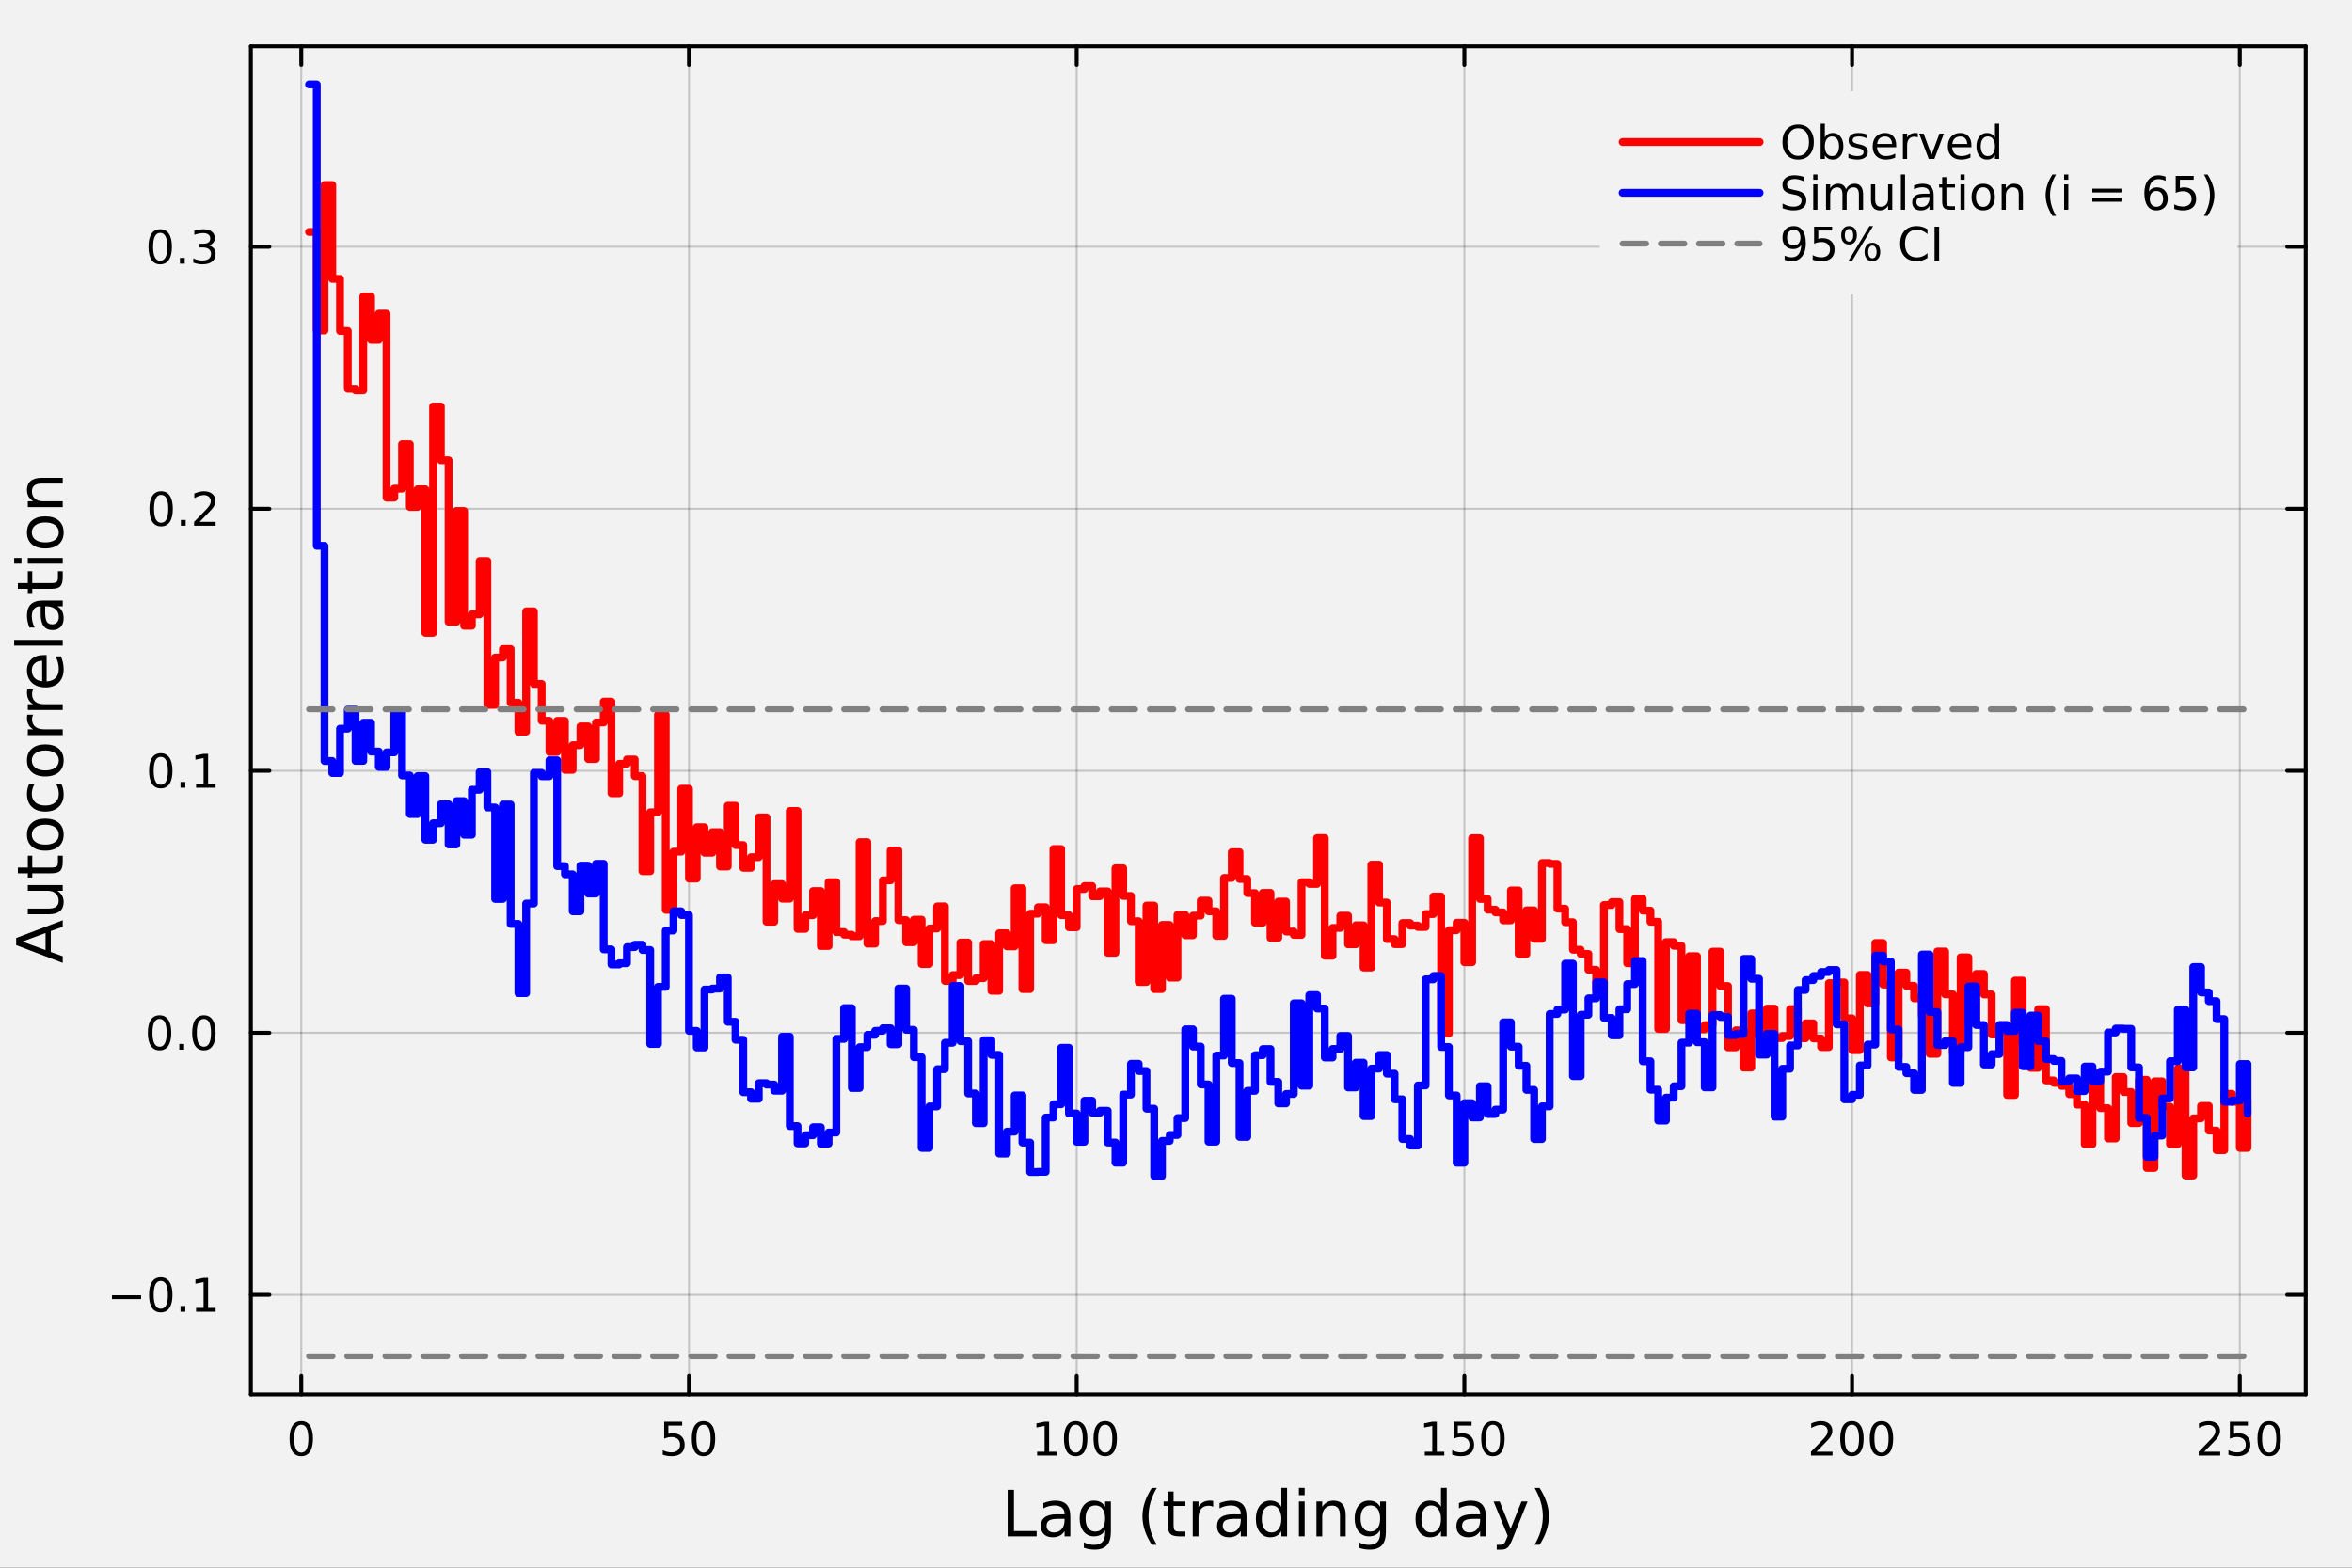 <?xml version="1.0" encoding="utf-8"?>
<svg xmlns="http://www.w3.org/2000/svg" xmlns:xlink="http://www.w3.org/1999/xlink" width="600" height="400" viewBox="0 0 2400 1600">
<rect x="0" y="0" width="2400" height="1600" fill="#333333" stroke="none"/>
<defs>
  <clipPath id="clip110">
    <rect x="0" y="0" width="2400" height="1600"/>
  </clipPath>
</defs>
<path clip-path="url(#clip110)" d="M0 1600 L2400 1600 L2400 8.88178e-14 L0 8.88178e-14  Z" fill="#f2f2f2" fill-rule="evenodd" fill-opacity="1"/>
<defs>
  <clipPath id="clip111">
    <rect x="480" y="0" width="1681" height="1600"/>
  </clipPath>
</defs>
<path clip-path="url(#clip110)" d="M255.977 1423.18 L2352.76 1423.18 L2352.76 47.244 L255.977 47.244  Z" fill="#f2f2f2" fill-rule="evenodd" fill-opacity="1"/>
<defs>
  <clipPath id="clip112">
    <rect x="255" y="47" width="2098" height="1377"/>
  </clipPath>
</defs>
<polyline clip-path="url(#clip112)" style="stroke:#000000; stroke-linecap:round; stroke-linejoin:round; stroke-width:2; stroke-opacity:0.1; fill:none" points="307.408,1423.18 307.408,47.244 "/>
<polyline clip-path="url(#clip112)" style="stroke:#000000; stroke-linecap:round; stroke-linejoin:round; stroke-width:2; stroke-opacity:0.1; fill:none" points="703.026,1423.18 703.026,47.244 "/>
<polyline clip-path="url(#clip112)" style="stroke:#000000; stroke-linecap:round; stroke-linejoin:round; stroke-width:2; stroke-opacity:0.1; fill:none" points="1098.64,1423.18 1098.64,47.244 "/>
<polyline clip-path="url(#clip112)" style="stroke:#000000; stroke-linecap:round; stroke-linejoin:round; stroke-width:2; stroke-opacity:0.1; fill:none" points="1494.26,1423.18 1494.26,47.244 "/>
<polyline clip-path="url(#clip112)" style="stroke:#000000; stroke-linecap:round; stroke-linejoin:round; stroke-width:2; stroke-opacity:0.1; fill:none" points="1889.88,1423.18 1889.88,47.244 "/>
<polyline clip-path="url(#clip112)" style="stroke:#000000; stroke-linecap:round; stroke-linejoin:round; stroke-width:2; stroke-opacity:0.1; fill:none" points="2285.5,1423.18 2285.5,47.244 "/>
<polyline clip-path="url(#clip112)" style="stroke:#000000; stroke-linecap:round; stroke-linejoin:round; stroke-width:2; stroke-opacity:0.1; fill:none" points="307.408,1423.18 307.408,47.244 "/>
<polyline clip-path="url(#clip112)" style="stroke:#000000; stroke-linecap:round; stroke-linejoin:round; stroke-width:2; stroke-opacity:0.1; fill:none" points="703.026,1423.18 703.026,47.244 "/>
<polyline clip-path="url(#clip112)" style="stroke:#000000; stroke-linecap:round; stroke-linejoin:round; stroke-width:2; stroke-opacity:0.1; fill:none" points="1098.64,1423.18 1098.64,47.244 "/>
<polyline clip-path="url(#clip112)" style="stroke:#000000; stroke-linecap:round; stroke-linejoin:round; stroke-width:2; stroke-opacity:0.1; fill:none" points="1494.26,1423.18 1494.26,47.244 "/>
<polyline clip-path="url(#clip112)" style="stroke:#000000; stroke-linecap:round; stroke-linejoin:round; stroke-width:2; stroke-opacity:0.1; fill:none" points="1889.88,1423.18 1889.88,47.244 "/>
<polyline clip-path="url(#clip112)" style="stroke:#000000; stroke-linecap:round; stroke-linejoin:round; stroke-width:2; stroke-opacity:0.1; fill:none" points="2285.5,1423.18 2285.5,47.244 "/>
<polyline clip-path="url(#clip112)" style="stroke:#000000; stroke-linecap:round; stroke-linejoin:round; stroke-width:2; stroke-opacity:0.1; fill:none" points="255.977,1321.48 2352.76,1321.48 "/>
<polyline clip-path="url(#clip112)" style="stroke:#000000; stroke-linecap:round; stroke-linejoin:round; stroke-width:2; stroke-opacity:0.1; fill:none" points="255.977,1054.08 2352.76,1054.08 "/>
<polyline clip-path="url(#clip112)" style="stroke:#000000; stroke-linecap:round; stroke-linejoin:round; stroke-width:2; stroke-opacity:0.1; fill:none" points="255.977,786.678 2352.76,786.678 "/>
<polyline clip-path="url(#clip112)" style="stroke:#000000; stroke-linecap:round; stroke-linejoin:round; stroke-width:2; stroke-opacity:0.1; fill:none" points="255.977,519.275 2352.76,519.275 "/>
<polyline clip-path="url(#clip112)" style="stroke:#000000; stroke-linecap:round; stroke-linejoin:round; stroke-width:2; stroke-opacity:0.1; fill:none" points="255.977,251.872 2352.76,251.872 "/>
<polyline clip-path="url(#clip112)" style="stroke:#000000; stroke-linecap:round; stroke-linejoin:round; stroke-width:2; stroke-opacity:0.1; fill:none" points="255.977,1321.48 2352.76,1321.48 "/>
<polyline clip-path="url(#clip112)" style="stroke:#000000; stroke-linecap:round; stroke-linejoin:round; stroke-width:2; stroke-opacity:0.1; fill:none" points="255.977,1054.08 2352.76,1054.08 "/>
<polyline clip-path="url(#clip112)" style="stroke:#000000; stroke-linecap:round; stroke-linejoin:round; stroke-width:2; stroke-opacity:0.1; fill:none" points="255.977,786.678 2352.76,786.678 "/>
<polyline clip-path="url(#clip112)" style="stroke:#000000; stroke-linecap:round; stroke-linejoin:round; stroke-width:2; stroke-opacity:0.1; fill:none" points="255.977,519.275 2352.76,519.275 "/>
<polyline clip-path="url(#clip112)" style="stroke:#000000; stroke-linecap:round; stroke-linejoin:round; stroke-width:2; stroke-opacity:0.1; fill:none" points="255.977,251.872 2352.76,251.872 "/>
<polyline clip-path="url(#clip110)" style="stroke:#000000; stroke-linecap:round; stroke-linejoin:round; stroke-width:4; stroke-opacity:1; fill:none" points="255.977,1423.18 2352.76,1423.18 "/>
<polyline clip-path="url(#clip110)" style="stroke:#000000; stroke-linecap:round; stroke-linejoin:round; stroke-width:4; stroke-opacity:1; fill:none" points="255.977,47.244 2352.76,47.244 "/>
<polyline clip-path="url(#clip110)" style="stroke:#000000; stroke-linecap:round; stroke-linejoin:round; stroke-width:4; stroke-opacity:1; fill:none" points="307.408,1423.18 307.408,1404.28 "/>
<polyline clip-path="url(#clip110)" style="stroke:#000000; stroke-linecap:round; stroke-linejoin:round; stroke-width:4; stroke-opacity:1; fill:none" points="703.026,1423.18 703.026,1404.28 "/>
<polyline clip-path="url(#clip110)" style="stroke:#000000; stroke-linecap:round; stroke-linejoin:round; stroke-width:4; stroke-opacity:1; fill:none" points="1098.64,1423.18 1098.64,1404.28 "/>
<polyline clip-path="url(#clip110)" style="stroke:#000000; stroke-linecap:round; stroke-linejoin:round; stroke-width:4; stroke-opacity:1; fill:none" points="1494.26,1423.18 1494.26,1404.28 "/>
<polyline clip-path="url(#clip110)" style="stroke:#000000; stroke-linecap:round; stroke-linejoin:round; stroke-width:4; stroke-opacity:1; fill:none" points="1889.88,1423.18 1889.88,1404.28 "/>
<polyline clip-path="url(#clip110)" style="stroke:#000000; stroke-linecap:round; stroke-linejoin:round; stroke-width:4; stroke-opacity:1; fill:none" points="2285.5,1423.18 2285.5,1404.28 "/>
<polyline clip-path="url(#clip110)" style="stroke:#000000; stroke-linecap:round; stroke-linejoin:round; stroke-width:4; stroke-opacity:1; fill:none" points="307.408,47.244 307.408,66.142 "/>
<polyline clip-path="url(#clip110)" style="stroke:#000000; stroke-linecap:round; stroke-linejoin:round; stroke-width:4; stroke-opacity:1; fill:none" points="703.026,47.244 703.026,66.142 "/>
<polyline clip-path="url(#clip110)" style="stroke:#000000; stroke-linecap:round; stroke-linejoin:round; stroke-width:4; stroke-opacity:1; fill:none" points="1098.64,47.244 1098.64,66.142 "/>
<polyline clip-path="url(#clip110)" style="stroke:#000000; stroke-linecap:round; stroke-linejoin:round; stroke-width:4; stroke-opacity:1; fill:none" points="1494.26,47.244 1494.26,66.142 "/>
<polyline clip-path="url(#clip110)" style="stroke:#000000; stroke-linecap:round; stroke-linejoin:round; stroke-width:4; stroke-opacity:1; fill:none" points="1889.88,47.244 1889.88,66.142 "/>
<polyline clip-path="url(#clip110)" style="stroke:#000000; stroke-linecap:round; stroke-linejoin:round; stroke-width:4; stroke-opacity:1; fill:none" points="2285.5,47.244 2285.5,66.142 "/>
<path clip-path="url(#clip110)" d="M307.408 1454.1 Q303.797 1454.1 301.968 1457.66 Q300.162 1461.2 300.162 1468.33 Q300.162 1475.44 301.968 1479.01 Q303.797 1482.55 307.408 1482.55 Q311.042 1482.55 312.847 1479.01 Q314.676 1475.44 314.676 1468.33 Q314.676 1461.2 312.847 1457.66 Q311.042 1454.1 307.408 1454.1 M307.408 1450.39 Q313.218 1450.39 316.273 1455 Q319.352 1459.58 319.352 1468.33 Q319.352 1477.06 316.273 1481.67 Q313.218 1486.25 307.408 1486.25 Q301.597 1486.25 298.519 1481.67 Q295.463 1477.06 295.463 1468.33 Q295.463 1459.58 298.519 1455 Q301.597 1450.39 307.408 1450.39 Z" fill="#000000" fill-rule="nonzero" fill-opacity="1" /><path clip-path="url(#clip110)" d="M677.725 1451.02 L696.082 1451.02 L696.082 1454.96 L682.008 1454.96 L682.008 1463.43 Q683.026 1463.08 684.045 1462.92 Q685.063 1462.73 686.082 1462.73 Q691.869 1462.73 695.248 1465.9 Q698.628 1469.08 698.628 1474.49 Q698.628 1480.07 695.156 1483.17 Q691.684 1486.25 685.364 1486.25 Q683.188 1486.25 680.92 1485.88 Q678.675 1485.51 676.267 1484.77 L676.267 1480.07 Q678.35 1481.2 680.573 1481.76 Q682.795 1482.32 685.272 1482.32 Q689.276 1482.32 691.614 1480.21 Q693.952 1478.1 693.952 1474.49 Q693.952 1470.88 691.614 1468.77 Q689.276 1466.67 685.272 1466.67 Q683.397 1466.67 681.522 1467.08 Q679.67 1467.5 677.725 1468.38 L677.725 1451.02 Z" fill="#000000" fill-rule="nonzero" fill-opacity="1" /><path clip-path="url(#clip110)" d="M717.841 1454.1 Q714.23 1454.1 712.401 1457.66 Q710.596 1461.2 710.596 1468.33 Q710.596 1475.44 712.401 1479.01 Q714.23 1482.55 717.841 1482.55 Q721.475 1482.55 723.281 1479.01 Q725.109 1475.44 725.109 1468.33 Q725.109 1461.2 723.281 1457.66 Q721.475 1454.1 717.841 1454.1 M717.841 1450.39 Q723.651 1450.39 726.707 1455 Q729.785 1459.58 729.785 1468.33 Q729.785 1477.06 726.707 1481.67 Q723.651 1486.25 717.841 1486.25 Q712.031 1486.25 708.952 1481.67 Q705.897 1477.06 705.897 1468.33 Q705.897 1459.58 708.952 1455 Q712.031 1450.39 717.841 1450.39 Z" fill="#000000" fill-rule="nonzero" fill-opacity="1" /><path clip-path="url(#clip110)" d="M1058.25 1481.64 L1065.89 1481.64 L1065.89 1455.28 L1057.58 1456.95 L1057.58 1452.69 L1065.84 1451.02 L1070.52 1451.02 L1070.52 1481.64 L1078.16 1481.64 L1078.16 1485.58 L1058.25 1485.58 L1058.25 1481.64 Z" fill="#000000" fill-rule="nonzero" fill-opacity="1" /><path clip-path="url(#clip110)" d="M1097.6 1454.1 Q1093.99 1454.1 1092.16 1457.66 Q1090.36 1461.2 1090.36 1468.33 Q1090.36 1475.44 1092.16 1479.01 Q1093.99 1482.55 1097.6 1482.55 Q1101.24 1482.55 1103.04 1479.01 Q1104.87 1475.44 1104.87 1468.33 Q1104.87 1461.2 1103.04 1457.66 Q1101.24 1454.1 1097.6 1454.1 M1097.6 1450.39 Q1103.41 1450.39 1106.47 1455 Q1109.55 1459.58 1109.55 1468.33 Q1109.55 1477.06 1106.47 1481.67 Q1103.41 1486.25 1097.6 1486.25 Q1091.79 1486.25 1088.71 1481.67 Q1085.66 1477.06 1085.66 1468.33 Q1085.66 1459.58 1088.71 1455 Q1091.79 1450.39 1097.6 1450.39 Z" fill="#000000" fill-rule="nonzero" fill-opacity="1" /><path clip-path="url(#clip110)" d="M1127.77 1454.1 Q1124.15 1454.1 1122.33 1457.66 Q1120.52 1461.2 1120.52 1468.33 Q1120.52 1475.44 1122.33 1479.01 Q1124.15 1482.55 1127.77 1482.55 Q1131.4 1482.55 1133.2 1479.01 Q1135.03 1475.44 1135.03 1468.33 Q1135.03 1461.2 1133.2 1457.66 Q1131.4 1454.1 1127.77 1454.1 M1127.77 1450.39 Q1133.58 1450.39 1136.63 1455 Q1139.71 1459.58 1139.71 1468.33 Q1139.71 1477.06 1136.63 1481.67 Q1133.58 1486.25 1127.77 1486.25 Q1121.95 1486.25 1118.88 1481.67 Q1115.82 1477.06 1115.82 1468.33 Q1115.82 1459.58 1118.88 1455 Q1121.95 1450.39 1127.77 1450.39 Z" fill="#000000" fill-rule="nonzero" fill-opacity="1" /><path clip-path="url(#clip110)" d="M1453.87 1481.64 L1461.51 1481.64 L1461.51 1455.28 L1453.2 1456.95 L1453.2 1452.69 L1461.46 1451.02 L1466.14 1451.02 L1466.14 1481.64 L1473.78 1481.64 L1473.78 1485.58 L1453.87 1485.58 L1453.87 1481.64 Z" fill="#000000" fill-rule="nonzero" fill-opacity="1" /><path clip-path="url(#clip110)" d="M1483.27 1451.02 L1501.62 1451.02 L1501.62 1454.96 L1487.55 1454.96 L1487.55 1463.43 Q1488.57 1463.08 1489.59 1462.92 Q1490.61 1462.73 1491.62 1462.73 Q1497.41 1462.73 1500.79 1465.9 Q1504.17 1469.08 1504.17 1474.49 Q1504.17 1480.07 1500.7 1483.17 Q1497.23 1486.25 1490.91 1486.25 Q1488.73 1486.25 1486.46 1485.88 Q1484.22 1485.51 1481.81 1484.77 L1481.81 1480.07 Q1483.89 1481.2 1486.12 1481.76 Q1488.34 1482.32 1490.81 1482.32 Q1494.82 1482.32 1497.16 1480.21 Q1499.49 1478.1 1499.49 1474.49 Q1499.49 1470.88 1497.16 1468.77 Q1494.82 1466.67 1490.81 1466.67 Q1488.94 1466.67 1487.06 1467.08 Q1485.21 1467.5 1483.27 1468.38 L1483.27 1451.02 Z" fill="#000000" fill-rule="nonzero" fill-opacity="1" /><path clip-path="url(#clip110)" d="M1523.38 1454.1 Q1519.77 1454.1 1517.94 1457.66 Q1516.14 1461.2 1516.14 1468.33 Q1516.14 1475.44 1517.94 1479.01 Q1519.77 1482.55 1523.38 1482.55 Q1527.02 1482.55 1528.82 1479.01 Q1530.65 1475.44 1530.65 1468.33 Q1530.65 1461.2 1528.82 1457.66 Q1527.02 1454.1 1523.38 1454.1 M1523.38 1450.39 Q1529.19 1450.39 1532.25 1455 Q1535.33 1459.58 1535.33 1468.33 Q1535.33 1477.06 1532.25 1481.67 Q1529.19 1486.25 1523.38 1486.25 Q1517.57 1486.25 1514.49 1481.67 Q1511.44 1477.06 1511.44 1468.33 Q1511.44 1459.58 1514.49 1455 Q1517.57 1450.39 1523.38 1450.39 Z" fill="#000000" fill-rule="nonzero" fill-opacity="1" /><path clip-path="url(#clip110)" d="M1853.57 1481.64 L1869.89 1481.64 L1869.89 1485.58 L1847.95 1485.58 L1847.95 1481.64 Q1850.61 1478.89 1855.19 1474.26 Q1859.8 1469.61 1860.98 1468.27 Q1863.23 1465.74 1864.11 1464.01 Q1865.01 1462.25 1865.01 1460.56 Q1865.01 1457.8 1863.07 1456.07 Q1861.14 1454.33 1858.04 1454.33 Q1855.84 1454.33 1853.39 1455.09 Q1850.96 1455.86 1848.18 1457.41 L1848.18 1452.69 Q1851.01 1451.55 1853.46 1450.97 Q1855.91 1450.39 1857.95 1450.39 Q1863.32 1450.39 1866.51 1453.08 Q1869.71 1455.77 1869.71 1460.26 Q1869.71 1462.39 1868.9 1464.31 Q1868.11 1466.2 1866 1468.8 Q1865.43 1469.47 1862.32 1472.69 Q1859.22 1475.88 1853.57 1481.64 Z" fill="#000000" fill-rule="nonzero" fill-opacity="1" /><path clip-path="url(#clip110)" d="M1889.71 1454.1 Q1886.1 1454.1 1884.27 1457.66 Q1882.46 1461.2 1882.46 1468.33 Q1882.46 1475.44 1884.27 1479.01 Q1886.1 1482.55 1889.71 1482.55 Q1893.34 1482.55 1895.15 1479.01 Q1896.98 1475.44 1896.98 1468.33 Q1896.98 1461.2 1895.15 1457.66 Q1893.34 1454.1 1889.71 1454.1 M1889.71 1450.39 Q1895.52 1450.39 1898.57 1455 Q1901.65 1459.58 1901.65 1468.33 Q1901.65 1477.06 1898.57 1481.67 Q1895.52 1486.25 1889.71 1486.25 Q1883.9 1486.25 1880.82 1481.67 Q1877.76 1477.06 1877.76 1468.33 Q1877.76 1459.58 1880.82 1455 Q1883.9 1450.39 1889.71 1450.39 Z" fill="#000000" fill-rule="nonzero" fill-opacity="1" /><path clip-path="url(#clip110)" d="M1919.87 1454.1 Q1916.26 1454.1 1914.43 1457.66 Q1912.63 1461.2 1912.63 1468.33 Q1912.63 1475.44 1914.43 1479.01 Q1916.26 1482.55 1919.87 1482.55 Q1923.5 1482.55 1925.31 1479.01 Q1927.14 1475.44 1927.14 1468.33 Q1927.14 1461.2 1925.31 1457.66 Q1923.5 1454.1 1919.87 1454.1 M1919.87 1450.39 Q1925.68 1450.39 1928.74 1455 Q1931.81 1459.58 1931.81 1468.33 Q1931.81 1477.06 1928.74 1481.67 Q1925.68 1486.25 1919.87 1486.25 Q1914.06 1486.25 1910.98 1481.67 Q1907.93 1477.06 1907.93 1468.33 Q1907.93 1459.58 1910.98 1455 Q1914.06 1450.39 1919.87 1450.39 Z" fill="#000000" fill-rule="nonzero" fill-opacity="1" /><path clip-path="url(#clip110)" d="M2249.19 1481.64 L2265.51 1481.64 L2265.51 1485.58 L2243.57 1485.58 L2243.57 1481.64 Q2246.23 1478.89 2250.81 1474.26 Q2255.42 1469.61 2256.6 1468.27 Q2258.85 1465.74 2259.73 1464.01 Q2260.63 1462.25 2260.63 1460.56 Q2260.63 1457.8 2258.68 1456.07 Q2256.76 1454.33 2253.66 1454.33 Q2251.46 1454.33 2249.01 1455.09 Q2246.58 1455.86 2243.8 1457.41 L2243.8 1452.69 Q2246.62 1451.55 2249.08 1450.97 Q2251.53 1450.39 2253.57 1450.39 Q2258.94 1450.39 2262.13 1453.08 Q2265.33 1455.77 2265.33 1460.26 Q2265.33 1462.39 2264.52 1464.31 Q2263.73 1466.2 2261.62 1468.8 Q2261.04 1469.47 2257.94 1472.69 Q2254.84 1475.88 2249.19 1481.64 Z" fill="#000000" fill-rule="nonzero" fill-opacity="1" /><path clip-path="url(#clip110)" d="M2275.37 1451.02 L2293.73 1451.02 L2293.73 1454.96 L2279.66 1454.96 L2279.66 1463.43 Q2280.67 1463.08 2281.69 1462.92 Q2282.71 1462.73 2283.73 1462.73 Q2289.52 1462.73 2292.9 1465.9 Q2296.28 1469.08 2296.28 1474.49 Q2296.28 1480.07 2292.8 1483.17 Q2289.33 1486.25 2283.01 1486.25 Q2280.84 1486.25 2278.57 1485.88 Q2276.32 1485.51 2273.92 1484.77 L2273.92 1480.07 Q2276 1481.2 2278.22 1481.76 Q2280.44 1482.32 2282.92 1482.32 Q2286.92 1482.32 2289.26 1480.21 Q2291.6 1478.1 2291.6 1474.49 Q2291.6 1470.88 2289.26 1468.77 Q2286.92 1466.67 2282.92 1466.67 Q2281.04 1466.67 2279.17 1467.08 Q2277.32 1467.5 2275.37 1468.38 L2275.37 1451.02 Z" fill="#000000" fill-rule="nonzero" fill-opacity="1" /><path clip-path="url(#clip110)" d="M2315.49 1454.1 Q2311.88 1454.1 2310.05 1457.66 Q2308.24 1461.2 2308.24 1468.33 Q2308.24 1475.44 2310.05 1479.01 Q2311.88 1482.55 2315.49 1482.55 Q2319.12 1482.55 2320.93 1479.01 Q2322.76 1475.44 2322.76 1468.33 Q2322.76 1461.2 2320.93 1457.66 Q2319.12 1454.1 2315.49 1454.1 M2315.49 1450.39 Q2321.3 1450.39 2324.35 1455 Q2327.43 1459.58 2327.43 1468.33 Q2327.43 1477.06 2324.35 1481.67 Q2321.3 1486.25 2315.49 1486.25 Q2309.68 1486.25 2306.6 1481.67 Q2303.54 1477.06 2303.54 1468.33 Q2303.54 1459.58 2306.6 1455 Q2309.68 1450.39 2315.49 1450.39 Z" fill="#000000" fill-rule="nonzero" fill-opacity="1" /><path clip-path="url(#clip110)" d="M1028.21 1520.52 L1034.64 1520.52 L1034.64 1562.63 L1057.77 1562.63 L1057.77 1568.04 L1028.21 1568.04 L1028.21 1520.52 Z" fill="#000000" fill-rule="nonzero" fill-opacity="1" /><path clip-path="url(#clip110)" d="M1080.47 1550.12 Q1073.37 1550.12 1070.63 1551.75 Q1067.9 1553.37 1067.9 1557.29 Q1067.9 1560.4 1069.93 1562.25 Q1072 1564.07 1075.54 1564.07 Q1080.41 1564.07 1083.33 1560.63 Q1086.29 1557.16 1086.29 1551.43 L1086.29 1550.12 L1080.47 1550.12 M1092.15 1547.71 L1092.15 1568.04 L1086.29 1568.04 L1086.29 1562.63 Q1084.29 1565.88 1081.3 1567.44 Q1078.3 1568.97 1073.98 1568.97 Q1068.5 1568.97 1065.25 1565.91 Q1062.04 1562.82 1062.04 1557.67 Q1062.04 1551.65 1066.05 1548.6 Q1070.09 1545.54 1078.08 1545.54 L1086.29 1545.54 L1086.29 1544.97 Q1086.29 1540.93 1083.62 1538.73 Q1080.98 1536.5 1076.17 1536.5 Q1073.12 1536.5 1070.22 1537.23 Q1067.32 1537.97 1064.65 1539.43 L1064.65 1534.02 Q1067.86 1532.78 1070.89 1532.17 Q1073.91 1531.54 1076.78 1531.54 Q1084.51 1531.54 1088.33 1535.55 Q1092.15 1539.56 1092.15 1547.71 Z" fill="#000000" fill-rule="nonzero" fill-opacity="1" /><path clip-path="url(#clip110)" d="M1127.67 1549.81 Q1127.67 1543.44 1125.03 1539.94 Q1122.42 1536.44 1117.68 1536.44 Q1112.97 1536.44 1110.32 1539.94 Q1107.71 1543.44 1107.71 1549.81 Q1107.71 1556.14 1110.32 1559.64 Q1112.97 1563.14 1117.68 1563.14 Q1122.42 1563.14 1125.03 1559.64 Q1127.67 1556.14 1127.67 1549.81 M1133.53 1563.62 Q1133.53 1572.72 1129.48 1577.15 Q1125.44 1581.6 1117.1 1581.6 Q1114.02 1581.6 1111.28 1581.13 Q1108.54 1580.68 1105.96 1579.72 L1105.96 1574.03 Q1108.54 1575.43 1111.06 1576.1 Q1113.57 1576.76 1116.18 1576.76 Q1121.94 1576.76 1124.81 1573.74 Q1127.67 1570.75 1127.67 1564.67 L1127.67 1561.77 Q1125.86 1564.92 1123.02 1566.48 Q1120.19 1568.04 1116.24 1568.04 Q1109.69 1568.04 1105.68 1563.05 Q1101.67 1558.05 1101.67 1549.81 Q1101.67 1541.53 1105.68 1536.53 Q1109.69 1531.54 1116.24 1531.54 Q1120.19 1531.54 1123.02 1533.1 Q1125.86 1534.66 1127.67 1537.81 L1127.67 1532.4 L1133.53 1532.4 L1133.53 1563.62 Z" fill="#000000" fill-rule="nonzero" fill-opacity="1" /><path clip-path="url(#clip110)" d="M1180.38 1518.58 Q1176.11 1525.9 1174.04 1533.06 Q1171.98 1540.23 1171.98 1547.58 Q1171.98 1554.93 1174.04 1562.16 Q1176.15 1569.35 1180.38 1576.64 L1175.29 1576.64 Q1170.51 1569.16 1168.12 1561.93 Q1165.77 1554.71 1165.77 1547.58 Q1165.77 1540.48 1168.12 1533.29 Q1170.48 1526.09 1175.29 1518.58 L1180.38 1518.58 Z" fill="#000000" fill-rule="nonzero" fill-opacity="1" /><path clip-path="url(#clip110)" d="M1197.53 1522.27 L1197.53 1532.4 L1209.6 1532.4 L1209.6 1536.95 L1197.53 1536.95 L1197.53 1556.3 Q1197.53 1560.66 1198.71 1561.9 Q1199.92 1563.14 1203.58 1563.14 L1209.6 1563.14 L1209.6 1568.04 L1203.58 1568.04 Q1196.8 1568.04 1194.22 1565.53 Q1191.65 1562.98 1191.65 1556.3 L1191.65 1536.95 L1187.35 1536.95 L1187.35 1532.4 L1191.65 1532.4 L1191.65 1522.27 L1197.53 1522.27 Z" fill="#000000" fill-rule="nonzero" fill-opacity="1" /><path clip-path="url(#clip110)" d="M1237.96 1537.87 Q1236.97 1537.3 1235.79 1537.04 Q1234.65 1536.76 1233.25 1536.76 Q1228.28 1536.76 1225.61 1540 Q1222.97 1543.22 1222.97 1549.27 L1222.97 1568.04 L1217.08 1568.04 L1217.08 1532.4 L1222.97 1532.4 L1222.97 1537.93 Q1224.81 1534.69 1227.77 1533.13 Q1230.73 1531.54 1234.96 1531.54 Q1235.57 1531.54 1236.3 1531.63 Q1237.03 1531.7 1237.92 1531.85 L1237.96 1537.87 Z" fill="#000000" fill-rule="nonzero" fill-opacity="1" /><path clip-path="url(#clip110)" d="M1260.3 1550.12 Q1253.2 1550.12 1250.46 1551.75 Q1247.73 1553.37 1247.73 1557.29 Q1247.73 1560.4 1249.76 1562.25 Q1251.83 1564.07 1255.37 1564.07 Q1260.24 1564.07 1263.16 1560.63 Q1266.12 1557.16 1266.12 1551.43 L1266.12 1550.12 L1260.3 1550.12 M1271.98 1547.71 L1271.98 1568.04 L1266.12 1568.04 L1266.12 1562.63 Q1264.12 1565.88 1261.13 1567.44 Q1258.14 1568.97 1253.81 1568.97 Q1248.33 1568.97 1245.09 1565.91 Q1241.87 1562.82 1241.87 1557.67 Q1241.87 1551.65 1245.88 1548.6 Q1249.92 1545.54 1257.91 1545.54 L1266.12 1545.54 L1266.12 1544.97 Q1266.12 1540.93 1263.45 1538.73 Q1260.81 1536.5 1256 1536.5 Q1252.95 1536.5 1250.05 1537.23 Q1247.15 1537.97 1244.48 1539.43 L1244.48 1534.02 Q1247.7 1532.78 1250.72 1532.17 Q1253.74 1531.54 1256.61 1531.54 Q1264.34 1531.54 1268.16 1535.55 Q1271.98 1539.56 1271.98 1547.71 Z" fill="#000000" fill-rule="nonzero" fill-opacity="1" /><path clip-path="url(#clip110)" d="M1307.5 1537.81 L1307.5 1518.52 L1313.36 1518.52 L1313.36 1568.04 L1307.5 1568.04 L1307.5 1562.7 Q1305.66 1565.88 1302.82 1567.44 Q1300.02 1568.97 1296.08 1568.97 Q1289.61 1568.97 1285.54 1563.81 Q1281.5 1558.65 1281.5 1550.25 Q1281.5 1541.85 1285.54 1536.69 Q1289.61 1531.54 1296.08 1531.54 Q1300.02 1531.54 1302.82 1533.1 Q1305.66 1534.62 1307.5 1537.81 M1287.55 1550.25 Q1287.55 1556.71 1290.19 1560.4 Q1292.86 1564.07 1297.51 1564.07 Q1302.15 1564.07 1304.83 1560.4 Q1307.5 1556.71 1307.5 1550.25 Q1307.5 1543.79 1304.83 1540.13 Q1302.15 1536.44 1297.51 1536.44 Q1292.86 1536.44 1290.19 1540.13 Q1287.55 1543.79 1287.55 1550.25 Z" fill="#000000" fill-rule="nonzero" fill-opacity="1" /><path clip-path="url(#clip110)" d="M1325.42 1532.4 L1331.28 1532.4 L1331.28 1568.04 L1325.42 1568.04 L1325.42 1532.4 M1325.42 1518.52 L1331.28 1518.52 L1331.28 1525.93 L1325.42 1525.93 L1325.42 1518.52 Z" fill="#000000" fill-rule="nonzero" fill-opacity="1" /><path clip-path="url(#clip110)" d="M1373.16 1546.53 L1373.16 1568.04 L1367.31 1568.04 L1367.31 1546.72 Q1367.31 1541.66 1365.33 1539.14 Q1363.36 1536.63 1359.41 1536.63 Q1354.67 1536.63 1351.93 1539.65 Q1349.2 1542.68 1349.2 1547.9 L1349.2 1568.04 L1343.31 1568.04 L1343.31 1532.4 L1349.2 1532.4 L1349.2 1537.93 Q1351.3 1534.72 1354.13 1533.13 Q1357 1531.54 1360.72 1531.54 Q1366.86 1531.54 1370.01 1535.36 Q1373.16 1539.14 1373.16 1546.53 Z" fill="#000000" fill-rule="nonzero" fill-opacity="1" /><path clip-path="url(#clip110)" d="M1408.3 1549.81 Q1408.3 1543.44 1405.66 1539.94 Q1403.05 1536.44 1398.31 1536.44 Q1393.6 1536.44 1390.96 1539.94 Q1388.35 1543.44 1388.35 1549.81 Q1388.35 1556.14 1390.96 1559.64 Q1393.6 1563.14 1398.31 1563.14 Q1403.05 1563.14 1405.66 1559.64 Q1408.3 1556.14 1408.3 1549.81 M1414.16 1563.62 Q1414.16 1572.72 1410.12 1577.15 Q1406.07 1581.6 1397.74 1581.6 Q1394.65 1581.6 1391.91 1581.13 Q1389.17 1580.68 1386.6 1579.72 L1386.6 1574.03 Q1389.17 1575.43 1391.69 1576.1 Q1394.2 1576.76 1396.81 1576.76 Q1402.57 1576.76 1405.44 1573.74 Q1408.3 1570.75 1408.3 1564.67 L1408.3 1561.77 Q1406.49 1564.92 1403.66 1566.48 Q1400.82 1568.04 1396.88 1568.04 Q1390.32 1568.04 1386.31 1563.05 Q1382.3 1558.05 1382.3 1549.81 Q1382.3 1541.53 1386.31 1536.53 Q1390.32 1531.54 1396.88 1531.54 Q1400.82 1531.54 1403.66 1533.1 Q1406.49 1534.66 1408.3 1537.81 L1408.3 1532.4 L1414.16 1532.4 L1414.16 1563.62 Z" fill="#000000" fill-rule="nonzero" fill-opacity="1" /><path clip-path="url(#clip110)" d="M1470.4 1537.81 L1470.4 1518.52 L1476.26 1518.52 L1476.26 1568.04 L1470.4 1568.04 L1470.4 1562.7 Q1468.55 1565.88 1465.72 1567.44 Q1462.92 1568.97 1458.97 1568.97 Q1452.51 1568.97 1448.44 1563.81 Q1444.4 1558.65 1444.4 1550.25 Q1444.4 1541.85 1448.44 1536.69 Q1452.51 1531.54 1458.97 1531.54 Q1462.92 1531.54 1465.72 1533.1 Q1468.55 1534.62 1470.4 1537.81 M1450.44 1550.25 Q1450.44 1556.71 1453.09 1560.4 Q1455.76 1564.07 1460.41 1564.07 Q1465.05 1564.07 1467.73 1560.4 Q1470.4 1556.71 1470.4 1550.25 Q1470.4 1543.79 1467.73 1540.13 Q1465.05 1536.44 1460.41 1536.44 Q1455.76 1536.44 1453.09 1540.13 Q1450.44 1543.79 1450.44 1550.25 Z" fill="#000000" fill-rule="nonzero" fill-opacity="1" /><path clip-path="url(#clip110)" d="M1504.52 1550.12 Q1497.42 1550.12 1494.69 1551.75 Q1491.95 1553.37 1491.95 1557.29 Q1491.95 1560.4 1493.99 1562.25 Q1496.05 1564.07 1499.59 1564.07 Q1504.46 1564.07 1507.38 1560.63 Q1510.34 1557.16 1510.34 1551.43 L1510.34 1550.12 L1504.52 1550.12 M1516.2 1547.71 L1516.2 1568.04 L1510.34 1568.04 L1510.34 1562.63 Q1508.34 1565.88 1505.35 1567.44 Q1502.36 1568.97 1498.03 1568.97 Q1492.55 1568.97 1489.31 1565.91 Q1486.09 1562.82 1486.09 1557.67 Q1486.09 1551.65 1490.1 1548.6 Q1494.14 1545.54 1502.13 1545.54 L1510.34 1545.54 L1510.34 1544.97 Q1510.34 1540.93 1507.67 1538.73 Q1505.03 1536.5 1500.22 1536.5 Q1497.17 1536.5 1494.27 1537.23 Q1491.38 1537.97 1488.7 1539.43 L1488.7 1534.02 Q1491.92 1532.78 1494.94 1532.17 Q1497.96 1531.54 1500.83 1531.54 Q1508.56 1531.54 1512.38 1535.55 Q1516.2 1539.56 1516.2 1547.71 Z" fill="#000000" fill-rule="nonzero" fill-opacity="1" /><path clip-path="url(#clip110)" d="M1543.1 1571.35 Q1540.61 1577.72 1538.26 1579.66 Q1535.9 1581.6 1531.96 1581.6 L1527.28 1581.6 L1527.28 1576.7 L1530.72 1576.7 Q1533.13 1576.7 1534.47 1575.56 Q1535.81 1574.41 1537.43 1570.14 L1538.48 1567.47 L1524.06 1532.4 L1530.27 1532.4 L1541.41 1560.28 L1552.55 1532.4 L1558.76 1532.4 L1543.1 1571.35 Z" fill="#000000" fill-rule="nonzero" fill-opacity="1" /><path clip-path="url(#clip110)" d="M1565.92 1518.58 L1571.01 1518.58 Q1575.78 1526.09 1578.14 1533.29 Q1580.53 1540.48 1580.53 1547.58 Q1580.53 1554.71 1578.14 1561.93 Q1575.78 1569.16 1571.01 1576.64 L1565.92 1576.64 Q1570.15 1569.35 1572.22 1562.16 Q1574.32 1554.93 1574.32 1547.58 Q1574.32 1540.23 1572.22 1533.06 Q1570.15 1525.9 1565.92 1518.58 Z" fill="#000000" fill-rule="nonzero" fill-opacity="1" /><polyline clip-path="url(#clip110)" style="stroke:#000000; stroke-linecap:round; stroke-linejoin:round; stroke-width:4; stroke-opacity:1; fill:none" points="255.977,1423.18 255.977,47.244 "/>
<polyline clip-path="url(#clip110)" style="stroke:#000000; stroke-linecap:round; stroke-linejoin:round; stroke-width:4; stroke-opacity:1; fill:none" points="2352.76,1423.18 2352.76,47.244 "/>
<polyline clip-path="url(#clip110)" style="stroke:#000000; stroke-linecap:round; stroke-linejoin:round; stroke-width:4; stroke-opacity:1; fill:none" points="255.977,1321.48 274.875,1321.48 "/>
<polyline clip-path="url(#clip110)" style="stroke:#000000; stroke-linecap:round; stroke-linejoin:round; stroke-width:4; stroke-opacity:1; fill:none" points="255.977,1054.08 274.875,1054.08 "/>
<polyline clip-path="url(#clip110)" style="stroke:#000000; stroke-linecap:round; stroke-linejoin:round; stroke-width:4; stroke-opacity:1; fill:none" points="255.977,786.678 274.875,786.678 "/>
<polyline clip-path="url(#clip110)" style="stroke:#000000; stroke-linecap:round; stroke-linejoin:round; stroke-width:4; stroke-opacity:1; fill:none" points="255.977,519.275 274.875,519.275 "/>
<polyline clip-path="url(#clip110)" style="stroke:#000000; stroke-linecap:round; stroke-linejoin:round; stroke-width:4; stroke-opacity:1; fill:none" points="255.977,251.872 274.875,251.872 "/>
<polyline clip-path="url(#clip110)" style="stroke:#000000; stroke-linecap:round; stroke-linejoin:round; stroke-width:4; stroke-opacity:1; fill:none" points="2352.76,1321.48 2333.86,1321.48 "/>
<polyline clip-path="url(#clip110)" style="stroke:#000000; stroke-linecap:round; stroke-linejoin:round; stroke-width:4; stroke-opacity:1; fill:none" points="2352.76,1054.08 2333.86,1054.08 "/>
<polyline clip-path="url(#clip110)" style="stroke:#000000; stroke-linecap:round; stroke-linejoin:round; stroke-width:4; stroke-opacity:1; fill:none" points="2352.76,786.678 2333.86,786.678 "/>
<polyline clip-path="url(#clip110)" style="stroke:#000000; stroke-linecap:round; stroke-linejoin:round; stroke-width:4; stroke-opacity:1; fill:none" points="2352.76,519.275 2333.86,519.275 "/>
<polyline clip-path="url(#clip110)" style="stroke:#000000; stroke-linecap:round; stroke-linejoin:round; stroke-width:4; stroke-opacity:1; fill:none" points="2352.76,251.872 2333.86,251.872 "/>
<path clip-path="url(#clip110)" d="M114.26 1321.93 L143.936 1321.93 L143.936 1325.87 L114.26 1325.87 L114.26 1321.93 Z" fill="#000000" fill-rule="nonzero" fill-opacity="1" /><path clip-path="url(#clip110)" d="M164.028 1307.28 Q160.417 1307.28 158.589 1310.85 Q156.783 1314.39 156.783 1321.52 Q156.783 1328.62 158.589 1332.19 Q160.417 1335.73 164.028 1335.73 Q167.663 1335.73 169.468 1332.19 Q171.297 1328.62 171.297 1321.52 Q171.297 1314.39 169.468 1310.85 Q167.663 1307.28 164.028 1307.28 M164.028 1303.58 Q169.839 1303.58 172.894 1308.18 Q175.973 1312.77 175.973 1321.52 Q175.973 1330.24 172.894 1334.85 Q169.839 1339.43 164.028 1339.43 Q158.218 1339.43 155.14 1334.85 Q152.084 1330.24 152.084 1321.52 Q152.084 1312.77 155.14 1308.18 Q158.218 1303.58 164.028 1303.58 Z" fill="#000000" fill-rule="nonzero" fill-opacity="1" /><path clip-path="url(#clip110)" d="M184.19 1332.88 L189.075 1332.88 L189.075 1338.76 L184.19 1338.76 L184.19 1332.88 Z" fill="#000000" fill-rule="nonzero" fill-opacity="1" /><path clip-path="url(#clip110)" d="M200.07 1334.83 L207.709 1334.83 L207.709 1308.46 L199.399 1310.13 L199.399 1305.87 L207.662 1304.2 L212.338 1304.2 L212.338 1334.83 L219.977 1334.83 L219.977 1338.76 L200.07 1338.76 L200.07 1334.83 Z" fill="#000000" fill-rule="nonzero" fill-opacity="1" /><path clip-path="url(#clip110)" d="M162.802 1039.88 Q159.19 1039.88 157.362 1043.44 Q155.556 1046.99 155.556 1054.12 Q155.556 1061.22 157.362 1064.79 Q159.19 1068.33 162.802 1068.33 Q166.436 1068.33 168.241 1064.79 Q170.07 1061.22 170.07 1054.12 Q170.07 1046.99 168.241 1043.44 Q166.436 1039.88 162.802 1039.88 M162.802 1036.18 Q168.612 1036.18 171.667 1040.78 Q174.746 1045.37 174.746 1054.12 Q174.746 1062.84 171.667 1067.45 Q168.612 1072.03 162.802 1072.03 Q156.991 1072.03 153.913 1067.45 Q150.857 1062.84 150.857 1054.12 Q150.857 1045.37 153.913 1040.78 Q156.991 1036.18 162.802 1036.18 Z" fill="#000000" fill-rule="nonzero" fill-opacity="1" /><path clip-path="url(#clip110)" d="M182.963 1065.48 L187.848 1065.48 L187.848 1071.36 L182.963 1071.36 L182.963 1065.48 Z" fill="#000000" fill-rule="nonzero" fill-opacity="1" /><path clip-path="url(#clip110)" d="M208.033 1039.88 Q204.422 1039.88 202.593 1043.44 Q200.787 1046.99 200.787 1054.12 Q200.787 1061.22 202.593 1064.79 Q204.422 1068.33 208.033 1068.33 Q211.667 1068.33 213.473 1064.79 Q215.301 1061.22 215.301 1054.12 Q215.301 1046.99 213.473 1043.44 Q211.667 1039.88 208.033 1039.88 M208.033 1036.18 Q213.843 1036.18 216.898 1040.78 Q219.977 1045.37 219.977 1054.12 Q219.977 1062.84 216.898 1067.45 Q213.843 1072.03 208.033 1072.03 Q202.223 1072.03 199.144 1067.45 Q196.088 1062.84 196.088 1054.12 Q196.088 1045.37 199.144 1040.78 Q202.223 1036.18 208.033 1036.18 Z" fill="#000000" fill-rule="nonzero" fill-opacity="1" /><path clip-path="url(#clip110)" d="M164.028 772.477 Q160.417 772.477 158.589 776.041 Q156.783 779.583 156.783 786.713 Q156.783 793.819 158.589 797.384 Q160.417 800.925 164.028 800.925 Q167.663 800.925 169.468 797.384 Q171.297 793.819 171.297 786.713 Q171.297 779.583 169.468 776.041 Q167.663 772.477 164.028 772.477 M164.028 768.773 Q169.839 768.773 172.894 773.379 Q175.973 777.963 175.973 786.713 Q175.973 795.439 172.894 800.046 Q169.839 804.629 164.028 804.629 Q158.218 804.629 155.14 800.046 Q152.084 795.439 152.084 786.713 Q152.084 777.963 155.14 773.379 Q158.218 768.773 164.028 768.773 Z" fill="#000000" fill-rule="nonzero" fill-opacity="1" /><path clip-path="url(#clip110)" d="M184.19 798.078 L189.075 798.078 L189.075 803.958 L184.19 803.958 L184.19 798.078 Z" fill="#000000" fill-rule="nonzero" fill-opacity="1" /><path clip-path="url(#clip110)" d="M200.07 800.023 L207.709 800.023 L207.709 773.657 L199.399 775.324 L199.399 771.064 L207.662 769.398 L212.338 769.398 L212.338 800.023 L219.977 800.023 L219.977 803.958 L200.07 803.958 L200.07 800.023 Z" fill="#000000" fill-rule="nonzero" fill-opacity="1" /><path clip-path="url(#clip110)" d="M164.399 505.074 Q160.788 505.074 158.959 508.639 Q157.153 512.18 157.153 519.31 Q157.153 526.416 158.959 529.981 Q160.788 533.523 164.399 533.523 Q168.033 533.523 169.839 529.981 Q171.667 526.416 171.667 519.31 Q171.667 512.18 169.839 508.639 Q168.033 505.074 164.399 505.074 M164.399 501.37 Q170.209 501.37 173.264 505.977 Q176.343 510.56 176.343 519.31 Q176.343 528.037 173.264 532.643 Q170.209 537.226 164.399 537.226 Q158.589 537.226 155.51 532.643 Q152.454 528.037 152.454 519.31 Q152.454 510.56 155.51 505.977 Q158.589 501.37 164.399 501.37 Z" fill="#000000" fill-rule="nonzero" fill-opacity="1" /><path clip-path="url(#clip110)" d="M184.561 530.676 L189.445 530.676 L189.445 536.555 L184.561 536.555 L184.561 530.676 Z" fill="#000000" fill-rule="nonzero" fill-opacity="1" /><path clip-path="url(#clip110)" d="M203.658 532.62 L219.977 532.62 L219.977 536.555 L198.033 536.555 L198.033 532.62 Q200.695 529.865 205.278 525.236 Q209.885 520.583 211.065 519.24 Q213.311 516.717 214.19 514.981 Q215.093 513.222 215.093 511.532 Q215.093 508.778 213.149 507.041 Q211.227 505.305 208.125 505.305 Q205.926 505.305 203.473 506.069 Q201.042 506.833 198.264 508.384 L198.264 503.662 Q201.088 502.528 203.542 501.949 Q205.996 501.37 208.033 501.37 Q213.403 501.37 216.598 504.055 Q219.792 506.741 219.792 511.231 Q219.792 513.361 218.982 515.282 Q218.195 517.18 216.088 519.773 Q215.51 520.444 212.408 523.662 Q209.306 526.856 203.658 532.62 Z" fill="#000000" fill-rule="nonzero" fill-opacity="1" /><path clip-path="url(#clip110)" d="M163.45 237.671 Q159.839 237.671 158.01 241.236 Q156.204 244.778 156.204 251.907 Q156.204 259.014 158.01 262.578 Q159.839 266.12 163.45 266.12 Q167.084 266.12 168.889 262.578 Q170.718 259.014 170.718 251.907 Q170.718 244.778 168.889 241.236 Q167.084 237.671 163.45 237.671 M163.45 233.967 Q169.26 233.967 172.315 238.574 Q175.394 243.157 175.394 251.907 Q175.394 260.634 172.315 265.24 Q169.26 269.824 163.45 269.824 Q157.64 269.824 154.561 265.24 Q151.505 260.634 151.505 251.907 Q151.505 243.157 154.561 238.574 Q157.64 233.967 163.45 233.967 Z" fill="#000000" fill-rule="nonzero" fill-opacity="1" /><path clip-path="url(#clip110)" d="M183.612 263.273 L188.496 263.273 L188.496 269.152 L183.612 269.152 L183.612 263.273 Z" fill="#000000" fill-rule="nonzero" fill-opacity="1" /><path clip-path="url(#clip110)" d="M212.848 250.518 Q216.204 251.236 218.079 253.504 Q219.977 255.773 219.977 259.106 Q219.977 264.222 216.459 267.023 Q212.94 269.824 206.459 269.824 Q204.283 269.824 201.968 269.384 Q199.676 268.967 197.223 268.111 L197.223 263.597 Q199.167 264.731 201.482 265.31 Q203.797 265.889 206.32 265.889 Q210.718 265.889 213.01 264.153 Q215.324 262.416 215.324 259.106 Q215.324 256.051 213.172 254.338 Q211.042 252.602 207.223 252.602 L203.195 252.602 L203.195 248.759 L207.408 248.759 Q210.857 248.759 212.686 247.393 Q214.514 246.004 214.514 243.412 Q214.514 240.75 212.616 239.338 Q210.741 237.903 207.223 237.903 Q205.301 237.903 203.102 238.319 Q200.903 238.736 198.264 239.616 L198.264 235.449 Q200.926 234.708 203.241 234.338 Q205.579 233.967 207.639 233.967 Q212.963 233.967 216.065 236.398 Q219.167 238.805 219.167 242.926 Q219.167 245.796 217.523 247.787 Q215.88 249.754 212.848 250.518 Z" fill="#000000" fill-rule="nonzero" fill-opacity="1" /><path clip-path="url(#clip110)" d="M22.818 960.972 L46.467 969.693 L46.467 952.219 L22.818 960.972 M16.484 964.6 L16.484 957.311 L64.004 939.201 L64.004 945.885 L51.814 950.214 L51.814 971.634 L64.004 975.963 L64.004 982.742 L16.484 964.6 Z" fill="#000000" fill-rule="nonzero" fill-opacity="1" /><path clip-path="url(#clip110)" d="M49.936 933.122 L28.356 933.122 L28.356 927.265 L49.713 927.265 Q54.774 927.265 57.32 925.292 Q59.835 923.319 59.835 919.372 Q59.835 914.629 56.811 911.892 Q53.787 909.123 48.567 909.123 L28.356 909.123 L28.356 903.267 L64.004 903.267 L64.004 909.123 L58.53 909.123 Q61.776 911.256 63.368 914.088 Q64.927 916.889 64.927 920.613 Q64.927 926.756 61.108 929.939 Q57.288 933.122 49.936 933.122 M27.497 918.385 L27.497 918.385 Z" fill="#000000" fill-rule="nonzero" fill-opacity="1" /><path clip-path="url(#clip110)" d="M18.235 885.411 L28.356 885.411 L28.356 873.348 L32.908 873.348 L32.908 885.411 L52.259 885.411 Q56.62 885.411 57.861 884.233 Q59.103 883.024 59.103 879.363 L59.103 873.348 L64.004 873.348 L64.004 879.363 Q64.004 886.143 61.49 888.721 Q58.943 891.299 52.259 891.299 L32.908 891.299 L32.908 895.596 L28.356 895.596 L28.356 891.299 L18.235 891.299 L18.235 885.411 Z" fill="#000000" fill-rule="nonzero" fill-opacity="1" /><path clip-path="url(#clip110)" d="M32.462 851.832 Q32.462 856.542 36.154 859.28 Q39.815 862.017 46.212 862.017 Q52.609 862.017 56.302 859.311 Q59.962 856.574 59.962 851.832 Q59.962 847.153 56.27 844.416 Q52.578 841.678 46.212 841.678 Q39.878 841.678 36.186 844.416 Q32.462 847.153 32.462 851.832 M27.497 851.832 Q27.497 844.193 32.462 839.832 Q37.427 835.472 46.212 835.472 Q54.965 835.472 59.962 839.832 Q64.927 844.193 64.927 851.832 Q64.927 859.502 59.962 863.863 Q54.965 868.192 46.212 868.192 Q37.427 868.192 32.462 863.863 Q27.497 859.502 27.497 851.832 Z" fill="#000000" fill-rule="nonzero" fill-opacity="1" /><path clip-path="url(#clip110)" d="M29.725 800.11 L35.199 800.11 Q33.831 802.593 33.162 805.107 Q32.462 807.59 32.462 810.136 Q32.462 815.834 36.09 818.985 Q39.687 822.136 46.212 822.136 Q52.737 822.136 56.365 818.985 Q59.962 815.834 59.962 810.136 Q59.962 807.59 59.294 805.107 Q58.593 802.593 57.225 800.11 L62.636 800.11 Q63.781 802.561 64.354 805.203 Q64.927 807.813 64.927 810.773 Q64.927 818.826 59.866 823.568 Q54.806 828.31 46.212 828.31 Q37.491 828.31 32.494 823.536 Q27.497 818.73 27.497 810.391 Q27.497 807.686 28.07 805.107 Q28.611 802.529 29.725 800.11 Z" fill="#000000" fill-rule="nonzero" fill-opacity="1" /><path clip-path="url(#clip110)" d="M32.462 776.112 Q32.462 780.822 36.154 783.56 Q39.815 786.297 46.212 786.297 Q52.609 786.297 56.302 783.591 Q59.962 780.854 59.962 776.112 Q59.962 771.433 56.27 768.696 Q52.578 765.958 46.212 765.958 Q39.878 765.958 36.186 768.696 Q32.462 771.433 32.462 776.112 M27.497 776.112 Q27.497 768.473 32.462 764.112 Q37.427 759.752 46.212 759.752 Q54.965 759.752 59.962 764.112 Q64.927 768.473 64.927 776.112 Q64.927 783.782 59.962 788.143 Q54.965 792.471 46.212 792.471 Q37.427 792.471 32.462 788.143 Q27.497 783.782 27.497 776.112 Z" fill="#000000" fill-rule="nonzero" fill-opacity="1" /><path clip-path="url(#clip110)" d="M33.831 729.387 Q33.258 730.374 33.003 731.552 Q32.717 732.698 32.717 734.098 Q32.717 739.063 35.963 741.737 Q39.178 744.379 45.225 744.379 L64.004 744.379 L64.004 750.267 L28.356 750.267 L28.356 744.379 L33.894 744.379 Q30.648 742.533 29.088 739.572 Q27.497 736.612 27.497 732.379 Q27.497 731.774 27.592 731.042 Q27.656 730.31 27.815 729.419 L33.831 729.387 Z" fill="#000000" fill-rule="nonzero" fill-opacity="1" /><path clip-path="url(#clip110)" d="M33.831 703.734 Q33.258 704.72 33.003 705.898 Q32.717 707.044 32.717 708.444 Q32.717 713.409 35.963 716.083 Q39.178 718.725 45.225 718.725 L64.004 718.725 L64.004 724.613 L28.356 724.613 L28.356 718.725 L33.894 718.725 Q30.648 716.879 29.088 713.919 Q27.497 710.959 27.497 706.725 Q27.497 706.121 27.592 705.389 Q27.656 704.657 27.815 703.765 L33.831 703.734 Z" fill="#000000" fill-rule="nonzero" fill-opacity="1" /><path clip-path="url(#clip110)" d="M44.716 668.531 L47.581 668.531 L47.581 695.458 Q53.628 695.076 56.811 691.83 Q59.962 688.551 59.962 682.727 Q59.962 679.353 59.134 676.202 Q58.307 673.019 56.652 669.9 L62.19 669.9 Q63.527 673.051 64.227 676.361 Q64.927 679.671 64.927 683.077 Q64.927 691.607 59.962 696.604 Q54.997 701.569 46.53 701.569 Q37.777 701.569 32.653 696.859 Q27.497 692.116 27.497 684.095 Q27.497 676.902 32.144 672.733 Q36.759 668.531 44.716 668.531 M42.997 674.388 Q38.191 674.451 35.327 677.093 Q32.462 679.703 32.462 684.032 Q32.462 688.933 35.231 691.893 Q38 694.822 43.029 695.267 L42.997 674.388 Z" fill="#000000" fill-rule="nonzero" fill-opacity="1" /><path clip-path="url(#clip110)" d="M14.479 658.919 L14.479 653.063 L64.004 653.063 L64.004 658.919 L14.479 658.919 Z" fill="#000000" fill-rule="nonzero" fill-opacity="1" /><path clip-path="url(#clip110)" d="M46.085 624.608 Q46.085 631.706 47.708 634.443 Q49.331 637.18 53.246 637.18 Q56.365 637.18 58.211 635.143 Q60.026 633.074 60.026 629.541 Q60.026 624.671 56.588 621.743 Q53.119 618.783 47.39 618.783 L46.085 618.783 L46.085 624.608 M43.666 612.927 L64.004 612.927 L64.004 618.783 L58.593 618.783 Q61.84 620.788 63.399 623.78 Q64.927 626.772 64.927 631.101 Q64.927 636.575 61.872 639.822 Q58.784 643.037 53.628 643.037 Q47.612 643.037 44.557 639.026 Q41.501 634.984 41.501 626.995 L41.501 618.783 L40.928 618.783 Q36.886 618.783 34.69 621.457 Q32.462 624.099 32.462 628.905 Q32.462 631.96 33.194 634.857 Q33.926 637.753 35.39 640.427 L29.98 640.427 Q28.738 637.212 28.133 634.188 Q27.497 631.164 27.497 628.3 Q27.497 620.566 31.507 616.746 Q35.518 612.927 43.666 612.927 Z" fill="#000000" fill-rule="nonzero" fill-opacity="1" /><path clip-path="url(#clip110)" d="M18.235 595.071 L28.356 595.071 L28.356 583.008 L32.908 583.008 L32.908 595.071 L52.259 595.071 Q56.62 595.071 57.861 593.893 Q59.103 592.684 59.103 589.024 L59.103 583.008 L64.004 583.008 L64.004 589.024 Q64.004 595.803 61.49 598.381 Q58.943 600.959 52.259 600.959 L32.908 600.959 L32.908 605.256 L28.356 605.256 L28.356 600.959 L18.235 600.959 L18.235 595.071 Z" fill="#000000" fill-rule="nonzero" fill-opacity="1" /><path clip-path="url(#clip110)" d="M28.356 575.305 L28.356 569.449 L64.004 569.449 L64.004 575.305 L28.356 575.305 M14.479 575.305 L14.479 569.449 L21.895 569.449 L21.895 575.305 L14.479 575.305 Z" fill="#000000" fill-rule="nonzero" fill-opacity="1" /><path clip-path="url(#clip110)" d="M32.462 543.381 Q32.462 548.092 36.154 550.829 Q39.815 553.567 46.212 553.567 Q52.609 553.567 56.302 550.861 Q59.962 548.124 59.962 543.381 Q59.962 538.703 56.27 535.965 Q52.578 533.228 46.212 533.228 Q39.878 533.228 36.186 535.965 Q32.462 538.703 32.462 543.381 M27.497 543.381 Q27.497 535.743 32.462 531.382 Q37.427 527.022 46.212 527.022 Q54.965 527.022 59.962 531.382 Q64.927 535.743 64.927 543.381 Q64.927 551.052 59.962 555.413 Q54.965 559.741 46.212 559.741 Q37.427 559.741 32.462 555.413 Q27.497 551.052 27.497 543.381 Z" fill="#000000" fill-rule="nonzero" fill-opacity="1" /><path clip-path="url(#clip110)" d="M42.488 487.681 L64.004 487.681 L64.004 493.538 L42.679 493.538 Q37.618 493.538 35.104 495.511 Q32.589 497.485 32.589 501.431 Q32.589 506.174 35.613 508.911 Q38.637 511.648 43.857 511.648 L64.004 511.648 L64.004 517.537 L28.356 517.537 L28.356 511.648 L33.894 511.648 Q30.68 509.548 29.088 506.715 Q27.497 503.85 27.497 500.126 Q27.497 493.984 31.316 490.832 Q35.104 487.681 42.488 487.681 Z" fill="#000000" fill-rule="nonzero" fill-opacity="1" /><polyline clip-path="url(#clip112)" style="stroke:#ff0000; stroke-linecap:round; stroke-linejoin:round; stroke-width:8; stroke-opacity:1; fill:none" points="315.32,236.734 323.232,236.734 323.232,337.277 331.145,337.277 331.145,188.808 339.057,188.808 339.057,284.655 346.969,284.655 346.969,337.793 354.882,337.793 354.882,396.791 362.794,396.791 362.794,398.377 370.707,398.377 370.707,302.604 378.619,302.604 378.619,346.92 386.531,346.92 386.531,320.185 394.444,320.185 394.444,507.907 402.356,507.907 402.356,498.706 410.268,498.706 410.268,453.335 418.181,453.335 418.181,517.431 426.093,517.431 426.093,499.344 434.006,499.344 434.006,645.831 441.918,645.831 441.918,414.889 449.83,414.889 449.83,469.735 457.743,469.735 457.743,634.585 465.655,634.585 465.655,521.491 473.567,521.491 473.567,638.643 481.48,638.643 481.48,626.976 489.392,626.976 489.392,572.585 497.305,572.585 497.305,719.364 505.217,719.364 505.217,671.057 513.129,671.057 513.129,662.35 521.042,662.35 521.042,717.197 528.954,717.197 528.954,746.743 536.866,746.743 536.866,623.911 544.779,623.911 544.779,698.035 552.691,698.035 552.691,735.588 560.604,735.588 560.604,767.366 568.516,767.366 568.516,735.708 576.428,735.708 576.428,785.695 584.341,785.695 584.341,760.526 592.253,760.526 592.253,741.396 600.165,741.396 600.165,774.676 608.078,774.676 608.078,737.353 615.99,737.353 615.99,716.055 623.903,716.055 623.903,809.647 631.815,809.647 631.815,779.57 639.727,779.57 639.727,775.107 647.64,775.107 647.64,792.126 655.552,792.126 655.552,889.204 663.464,889.204 663.464,828.997 671.377,828.997 671.377,729.388 679.289,729.388 679.289,928.603 687.201,928.603 687.201,869.246 695.114,869.246 695.114,804.986 703.026,804.986 703.026,896.676 710.939,896.676 710.939,844.26 718.851,844.26 718.851,870.312 726.763,870.312 726.763,849.28 734.676,849.28 734.676,884.368 742.588,884.368 742.588,822.296 750.5,822.296 750.5,862.473 758.413,862.473 758.413,885.703 766.325,885.703 766.325,874.847 774.238,874.847 774.238,834.264 782.15,834.264 782.15,940.691 790.062,940.691 790.062,902.326 797.975,902.326 797.975,917.201 805.887,917.201 805.887,827.692 813.799,827.692 813.799,947.989 821.712,947.989 821.712,934.03 829.624,934.03 829.624,909.412 837.537,909.412 837.537,965.479 845.449,965.479 845.449,900.363 853.361,900.363 853.361,951.265 861.274,951.265 861.274,953.93 869.186,953.93 869.186,955.555 877.098,955.555 877.098,859.461 885.011,859.461 885.011,963.066 892.923,963.066 892.923,940.05 900.836,940.05 900.836,898.455 908.748,898.455 908.748,868.012 916.66,868.012 916.66,939.073 924.573,939.073 924.573,961.643 932.485,961.643 932.485,938.611 940.397,938.611 940.397,983.919 948.31,983.919 948.31,947.606 956.222,947.606 956.222,925.021 964.135,925.021 964.135,1001.17 972.047,1001.17 972.047,995.175 979.959,995.175 979.959,961.948 987.872,961.948 987.872,1001.24 995.784,1001.24 995.784,998.357 1003.7,998.357 1003.7,963.463 1011.61,963.463 1011.61,1011.24 1019.52,1011.24 1019.52,952.465 1027.43,952.465 1027.43,965.867 1035.35,965.867 1035.35,906.526 1043.26,906.526 1043.26,1009.46 1051.17,1009.46 1051.17,932.528 1059.08,932.528 1059.08,925.919 1067,925.919 1067,959.583 1074.91,959.583 1074.91,866.511 1082.82,866.511 1082.82,934.004 1090.73,934.004 1090.73,946.373 1098.64,946.373 1098.64,907.31 1106.56,907.31 1106.56,904.287 1114.47,904.287 1114.47,914.696 1122.38,914.696 1122.38,909.734 1130.29,909.734 1130.29,972.429 1138.21,972.429 1138.21,886.155 1146.12,886.155 1146.12,914.371 1154.03,914.371 1154.03,940.188 1161.94,940.188 1161.94,1002.25 1169.86,1002.25 1169.86,924.209 1177.77,924.209 1177.77,1009.45 1185.68,1009.45 1185.68,943.998 1193.59,943.998 1193.59,997.783 1201.51,997.783 1201.51,933.693 1209.42,933.693 1209.42,954.528 1217.33,954.528 1217.33,934.514 1225.24,934.514 1225.24,919.192 1233.16,919.192 1233.16,930.062 1241.07,930.062 1241.07,955.197 1248.98,955.197 1248.98,896.04 1256.89,896.04 1256.89,869.732 1264.8,869.732 1264.8,897.073 1272.72,897.073 1272.72,911.493 1280.63,911.493 1280.63,941.832 1288.54,941.832 1288.54,911.248 1296.45,911.248 1296.45,957.269 1304.37,957.269 1304.37,920.177 1312.28,920.177 1312.28,950.723 1320.19,950.723 1320.19,954.146 1328.1,954.146 1328.1,900.378 1336.02,900.378 1336.02,902.128 1343.93,902.128 1343.93,855.347 1351.84,855.347 1351.84,975.445 1359.75,975.445 1359.75,947.013 1367.67,947.013 1367.67,934.574 1375.58,934.574 1375.58,963.744 1383.49,963.744 1383.49,944.336 1391.4,944.336 1391.4,987.509 1399.32,987.509 1399.32,882.47 1407.23,882.47 1407.23,921.131 1415.14,921.131 1415.14,958.448 1423.05,958.448 1423.05,963.6 1430.96,963.6 1430.96,942.067 1438.88,942.067 1438.88,944.683 1446.79,944.683 1446.79,946.106 1454.7,946.106 1454.7,932.877 1462.61,932.877 1462.61,914.974 1470.53,914.974 1470.53,1054.87 1478.44,1054.87 1478.44,949.378 1486.35,949.378 1486.35,941.763 1494.26,941.763 1494.26,982.034 1502.18,982.034 1502.18,855.489 1510.09,855.489 1510.09,917.444 1518,917.444 1518,928.389 1525.91,928.389 1525.91,931.179 1533.83,931.179 1533.83,939.281 1541.74,939.281 1541.74,908.778 1549.65,908.778 1549.65,973.789 1557.56,973.789 1557.56,929.066 1565.47,929.066 1565.47,958.187 1573.39,958.187 1573.39,880.826 1581.3,880.826 1581.3,881.673 1589.21,881.673 1589.21,927.362 1597.12,927.362 1597.12,941.226 1605.04,941.226 1605.04,969.284 1612.95,969.284 1612.95,973.552 1620.86,973.552 1620.86,989.779 1628.77,989.779 1628.77,1010.39 1636.69,1010.39 1636.69,923.605 1644.6,923.605 1644.6,920.665 1652.51,920.665 1652.51,948.226 1660.42,948.226 1660.42,983.113 1668.34,983.113 1668.34,917.321 1676.25,917.321 1676.25,929.356 1684.16,929.356 1684.16,940.782 1692.07,940.782 1692.07,1050.21 1699.99,1050.21 1699.99,961.475 1707.9,961.475 1707.9,965.272 1715.81,965.272 1715.81,1041.2 1723.72,1041.2 1723.72,975.875 1731.63,975.875 1731.63,1050.53 1739.55,1050.53 1739.55,1046.22 1747.46,1046.22 1747.46,971.254 1755.37,971.254 1755.37,1006.39 1763.28,1006.39 1763.28,1068.98 1771.2,1068.98 1771.2,1051.55 1779.11,1051.55 1779.11,1089.57 1787.02,1089.57 1787.02,1034.29 1794.93,1034.29 1794.93,1057.77 1802.85,1057.77 1802.85,1029.42 1810.76,1029.42 1810.76,1059.51 1818.67,1059.51 1818.67,1057.37 1826.58,1057.37 1826.58,1029.9 1834.5,1029.9 1834.5,1059.67 1842.41,1059.67 1842.41,1044.43 1850.32,1044.43 1850.32,1059.85 1858.23,1059.85 1858.23,1068.67 1866.14,1068.67 1866.14,1003.44 1874.06,1003.44 1874.06,1002.7 1881.97,1002.7 1881.97,1039.31 1889.88,1039.31 1889.88,1071.81 1897.79,1071.81 1897.79,994.971 1905.71,994.971 1905.71,1024.12 1913.62,1024.12 1913.62,962.411 1921.53,962.411 1921.53,1004.81 1929.44,1004.81 1929.44,1079.23 1937.36,1079.23 1937.36,992.61 1945.27,992.61 1945.27,1006.13 1953.18,1006.13 1953.18,1018.92 1961.09,1018.92 1961.09,1036.9 1969.01,1036.9 1969.01,1075.58 1976.92,1075.58 1976.92,971.098 1984.83,971.098 1984.83,1014.82 1992.74,1014.82 1992.74,1074.65 2000.66,1074.65 2000.66,977.057 2008.57,977.057 2008.57,1043.8 2016.48,1043.8 2016.48,993.985 2024.39,993.985 2024.39,1014.93 2032.3,1014.93 2032.3,1055.86 2040.22,1055.86 2040.22,1046.45 2048.13,1046.45 2048.13,1117.59 2056.04,1117.59 2056.04,1000.78 2063.95,1000.78 2063.95,1064.31 2071.87,1064.31 2071.87,1089.87 2079.78,1089.87 2079.78,1029.97 2087.69,1029.97 2087.69,1102.68 2095.6,1102.68 2095.6,1105.15 2103.52,1105.15 2103.52,1108.28 2111.43,1108.28 2111.43,1116.71 2119.34,1116.71 2119.34,1127.37 2127.25,1127.37 2127.25,1167.8 2135.17,1167.8 2135.17,1095.07 2143.08,1095.07 2143.08,1131 2150.99,1131 2150.99,1161.95 2158.9,1161.95 2158.9,1099.24 2166.82,1099.24 2166.82,1114.5 2174.73,1114.5 2174.73,1146.24 2182.64,1146.24 2182.64,1102.04 2190.55,1102.04 2190.55,1192.02 2198.46,1192.02 2198.46,1103.62 2206.38,1103.62 2206.38,1129.42 2214.29,1129.42 2214.29,1167.79 2222.2,1167.79 2222.2,1090.53 2230.11,1090.53 2230.11,1199.75 2238.03,1199.75 2238.03,1141.38 2245.94,1141.38 2245.94,1128.71 2253.85,1128.71 2253.85,1153.86 2261.76,1153.86 2261.76,1173.91 2269.68,1173.91 2269.68,1116.36 2277.59,1116.36 2277.59,1124.49 2285.5,1124.49 2285.5,1171.6 2293.41,1171.6 2293.41,1122.95 "/>
<polyline clip-path="url(#clip112)" style="stroke:#0000ff; stroke-linecap:round; stroke-linejoin:round; stroke-width:8; stroke-opacity:1; fill:none" points="315.32,86.186 323.232,86.186 323.232,557.111 331.145,557.111 331.145,776.698 339.057,776.698 339.057,788.969 346.969,788.969 346.969,743.704 354.882,743.704 354.882,724.289 362.794,724.289 362.794,776.57 370.707,776.57 370.707,737.657 378.619,737.657 378.619,767.017 386.531,767.017 386.531,782.733 394.444,782.733 394.444,767.864 402.356,767.864 402.356,727.02 410.268,727.02 410.268,791.441 418.181,791.441 418.181,830.833 426.093,830.833 426.093,792.107 434.006,792.107 434.006,857.028 441.918,857.028 441.918,840.197 449.83,840.197 449.83,820.872 457.743,820.872 457.743,861.877 465.655,861.877 465.655,817.655 473.567,817.655 473.567,851.961 481.48,851.961 481.48,806.048 489.392,806.048 489.392,788.008 497.305,788.008 497.305,824.113 505.217,824.113 505.217,917.452 513.129,917.452 513.129,821.147 521.042,821.147 521.042,942.949 528.954,942.949 528.954,1013.59 536.866,1013.59 536.866,922.128 544.779,922.128 544.779,788.777 552.691,788.777 552.691,792.293 560.604,792.293 560.604,775.944 568.516,775.944 568.516,883.937 576.428,883.937 576.428,892.337 584.341,892.337 584.341,930.071 592.253,930.071 592.253,883.485 600.165,883.485 600.165,911.976 608.078,911.976 608.078,881.631 615.99,881.631 615.99,968.942 623.903,968.942 623.903,984.36 631.815,984.36 631.815,983.071 639.727,983.071 639.727,966.605 647.64,966.605 647.64,964.174 655.552,964.174 655.552,969.589 663.464,969.589 663.464,1065.52 671.377,1065.52 671.377,1007.18 679.289,1007.18 679.289,949.709 687.201,949.709 687.201,930.094 695.114,930.094 695.114,933.864 703.026,933.864 703.026,1052.1 710.939,1052.1 710.939,1069.09 718.851,1069.09 718.851,1009.94 726.763,1009.94 726.763,1008.96 734.676,1008.96 734.676,997.543 742.588,997.543 742.588,1042.83 750.5,1042.83 750.5,1061.21 758.413,1061.21 758.413,1114.73 766.325,1114.73 766.325,1121.44 774.238,1121.44 774.238,1105.53 782.15,1105.53 782.15,1106.93 790.062,1106.93 790.062,1113.21 797.975,1113.21 797.975,1058.07 805.887,1058.07 805.887,1149.26 813.799,1149.26 813.799,1166.99 821.712,1166.99 821.712,1158.65 829.624,1158.65 829.624,1150.45 837.537,1150.45 837.537,1167.18 845.449,1167.18 845.449,1155.85 853.361,1155.85 853.361,1060.35 861.274,1060.35 861.274,1028.9 869.186,1028.9 869.186,1110.41 877.098,1110.41 877.098,1068.77 885.011,1068.77 885.011,1056.18 892.923,1056.18 892.923,1052.08 900.836,1052.08 900.836,1049.44 908.748,1049.44 908.748,1065.8 916.66,1065.8 916.66,1008.93 924.573,1008.93 924.573,1051.05 932.485,1051.05 932.485,1079 940.397,1079 940.397,1171.62 948.31,1171.62 948.31,1129.22 956.222,1129.22 956.222,1091.22 964.135,1091.22 964.135,1064.26 972.047,1064.26 972.047,1006.3 979.959,1006.3 979.959,1062.67 987.872,1062.67 987.872,1116.03 995.784,1116.03 995.784,1146.34 1003.7,1146.34 1003.7,1061.72 1011.61,1061.72 1011.61,1076.63 1019.52,1076.63 1019.52,1177.36 1027.43,1177.36 1027.43,1154.95 1035.35,1154.95 1035.35,1117.98 1043.26,1117.98 1043.26,1166.15 1051.17,1166.15 1051.17,1196.21 1059.08,1196.21 1059.08,1195.98 1067,1195.98 1067,1140.6 1074.91,1140.6 1074.91,1127.02 1082.82,1127.02 1082.82,1069.39 1090.73,1069.39 1090.73,1136.45 1098.64,1136.45 1098.64,1165.33 1106.56,1165.33 1106.56,1123.44 1114.47,1123.44 1114.47,1135.75 1122.38,1135.75 1122.38,1133.66 1130.29,1133.66 1130.29,1166.1 1138.21,1166.1 1138.21,1186.66 1146.12,1186.66 1146.12,1117.16 1154.03,1117.16 1154.03,1085.72 1161.94,1085.72 1161.94,1093.06 1169.86,1093.06 1169.86,1131.52 1177.77,1131.52 1177.77,1200.3 1185.68,1200.3 1185.68,1164.44 1193.59,1164.44 1193.59,1158.36 1201.51,1158.36 1201.51,1141.14 1209.42,1141.14 1209.42,1050.5 1217.33,1050.5 1217.33,1068.14 1225.24,1068.14 1225.24,1106.79 1233.16,1106.79 1233.16,1165.2 1241.07,1165.2 1241.07,1077.28 1248.98,1077.28 1248.98,1019.3 1256.89,1019.3 1256.89,1084.99 1264.8,1084.99 1264.8,1160.33 1272.72,1160.33 1272.72,1113.33 1280.63,1113.33 1280.63,1076.98 1288.54,1076.98 1288.54,1070.7 1296.45,1070.7 1296.45,1104.15 1304.37,1104.15 1304.37,1126.11 1312.28,1126.11 1312.28,1116.54 1320.19,1116.54 1320.19,1023.98 1328.1,1023.98 1328.1,1108.05 1336.02,1108.05 1336.02,1015.57 1343.93,1015.57 1343.93,1029.31 1351.84,1029.31 1351.84,1079.32 1359.75,1079.32 1359.75,1070.6 1367.67,1070.6 1367.67,1057.29 1375.58,1057.29 1375.58,1109.85 1383.49,1109.85 1383.49,1084.59 1391.4,1084.59 1391.4,1139.08 1399.32,1139.08 1399.32,1090.65 1407.23,1090.65 1407.23,1076.76 1415.14,1076.76 1415.14,1095.81 1423.05,1095.81 1423.05,1121.92 1430.96,1121.92 1430.96,1162.47 1438.88,1162.47 1438.88,1169.21 1446.79,1169.21 1446.79,1107.86 1454.7,1107.86 1454.7,999.514 1462.61,999.514 1462.61,996.094 1470.53,996.094 1470.53,1068.59 1478.44,1068.59 1478.44,1118.03 1486.35,1118.03 1486.35,1186.73 1494.26,1186.73 1494.26,1125.91 1502.18,1125.91 1502.18,1140.5 1510.09,1140.5 1510.09,1108.62 1518,1108.62 1518,1136.96 1525.91,1136.96 1525.91,1132.48 1533.83,1132.48 1533.83,1043.43 1541.74,1043.43 1541.74,1068.25 1549.65,1068.25 1549.65,1087.75 1557.56,1087.75 1557.56,1112.34 1565.47,1112.34 1565.47,1162.55 1573.39,1162.55 1573.39,1129.2 1581.3,1129.2 1581.3,1034.84 1589.21,1034.84 1589.21,1030.41 1597.12,1030.41 1597.12,983.505 1605.04,983.505 1605.04,1098.34 1612.95,1098.34 1612.95,1035.67 1620.86,1035.67 1620.86,1018.91 1628.77,1018.91 1628.77,1002.5 1636.69,1002.5 1636.69,1038.92 1644.6,1038.92 1644.6,1056.66 1652.51,1056.66 1652.51,1030.05 1660.42,1030.05 1660.42,1004.38 1668.34,1004.38 1668.34,980.842 1676.25,980.842 1676.25,1083.14 1684.16,1083.14 1684.16,1112.14 1692.07,1112.14 1692.07,1143.71 1699.99,1143.71 1699.99,1120.27 1707.9,1120.27 1707.9,1108.62 1715.81,1108.62 1715.81,1064.19 1723.72,1064.19 1723.72,1034.61 1731.63,1034.61 1731.63,1063.73 1739.55,1063.73 1739.55,1109.82 1747.46,1109.82 1747.46,1035.96 1755.37,1035.96 1755.37,1037.92 1763.28,1037.92 1763.28,1056.44 1771.2,1056.44 1771.2,1055.3 1779.11,1055.3 1779.11,978.686 1787.02,978.686 1787.02,998.968 1794.93,998.968 1794.93,1076.39 1802.85,1076.39 1802.85,1055.2 1810.76,1055.2 1810.76,1139.66 1818.67,1139.66 1818.67,1090.83 1826.58,1090.83 1826.58,1067.02 1834.5,1067.02 1834.5,1010.38 1842.41,1010.38 1842.41,1000.28 1850.32,1000.28 1850.32,996.094 1858.23,996.094 1858.23,992.035 1866.14,992.035 1866.14,989.957 1874.06,989.957 1874.06,1045.45 1881.97,1045.45 1881.97,1121.97 1889.88,1121.97 1889.88,1117.42 1897.79,1117.42 1897.79,1087.43 1905.71,1087.43 1905.71,1066.12 1913.62,1066.12 1913.62,975.325 1921.53,975.325 1921.53,981.259 1929.44,981.259 1929.44,1050.7 1937.36,1050.7 1937.36,1088.95 1945.27,1088.95 1945.27,1095.31 1953.18,1095.31 1953.18,1112.39 1961.09,1112.39 1961.09,974.202 1969.01,974.202 1969.01,1032.89 1976.92,1032.89 1976.92,1066.6 1984.83,1066.6 1984.83,1062.63 1992.74,1062.63 1992.74,1105.24 2000.66,1105.24 2000.66,1068.8 2008.57,1068.8 2008.57,1006.75 2016.48,1006.75 2016.48,1046.08 2024.39,1046.08 2024.39,1086.44 2032.3,1086.44 2032.3,1075.81 2040.22,1075.81 2040.22,1046.1 2048.13,1046.1 2048.13,1052.28 2056.04,1052.28 2056.04,1033.59 2063.95,1033.59 2063.95,1088.22 2071.87,1088.22 2071.87,1036.52 2079.78,1036.52 2079.78,1062.64 2087.69,1062.64 2087.69,1080.87 2095.6,1080.87 2095.6,1082.8 2103.52,1082.8 2103.52,1103.38 2111.43,1103.38 2111.43,1100.61 2119.34,1100.61 2119.34,1113.54 2127.25,1113.54 2127.25,1088.55 2135.17,1088.55 2135.17,1103.53 2143.08,1103.53 2143.08,1093.75 2150.99,1093.75 2150.99,1053.79 2158.9,1053.79 2158.9,1049.74 2166.82,1049.74 2166.82,1050.04 2174.73,1050.04 2174.73,1089.41 2182.64,1089.41 2182.64,1140.93 2190.55,1140.93 2190.55,1180.71 2198.46,1180.71 2198.46,1158.99 2206.38,1158.99 2206.38,1121.08 2214.29,1121.08 2214.29,1083.12 2222.2,1083.12 2222.2,1030.38 2230.11,1030.38 2230.11,1089.43 2238.03,1089.43 2238.03,986.935 2245.94,986.935 2245.94,1012.88 2253.85,1012.88 2253.85,1021.79 2261.76,1021.79 2261.76,1040.11 2269.68,1040.11 2269.68,1124.46 2277.59,1124.46 2277.59,1123.22 2285.5,1123.22 2285.5,1085.99 2293.41,1085.99 2293.41,1136.46 "/>
<polyline clip-path="url(#clip112)" style="stroke:#808080; stroke-linecap:round; stroke-linejoin:round; stroke-width:6; stroke-opacity:1; fill:none" stroke-dasharray="24, 15" points="315.32,723.923 323.232,723.923 331.145,723.923 339.057,723.923 346.969,723.923 354.882,723.923 362.794,723.923 370.707,723.923 378.619,723.923 386.531,723.923 394.444,723.923 402.356,723.923 410.268,723.923 418.181,723.923 426.093,723.923 434.006,723.923 441.918,723.923 449.83,723.923 457.743,723.923 465.655,723.923 473.567,723.923 481.48,723.923 489.392,723.923 497.305,723.923 505.217,723.923 513.129,723.923 521.042,723.923 528.954,723.923 536.866,723.923 544.779,723.923 552.691,723.923 560.604,723.923 568.516,723.923 576.428,723.923 584.341,723.923 592.253,723.923 600.165,723.923 608.078,723.923 615.99,723.923 623.903,723.923 631.815,723.923 639.727,723.923 647.64,723.923 655.552,723.923 663.464,723.923 671.377,723.923 679.289,723.923 687.201,723.923 695.114,723.923 703.026,723.923 710.939,723.923 718.851,723.923 726.763,723.923 734.676,723.923 742.588,723.923 750.5,723.923 758.413,723.923 766.325,723.923 774.238,723.923 782.15,723.923 790.062,723.923 797.975,723.923 805.887,723.923 813.799,723.923 821.712,723.923 829.624,723.923 837.537,723.923 845.449,723.923 853.361,723.923 861.274,723.923 869.186,723.923 877.098,723.923 885.011,723.923 892.923,723.923 900.836,723.923 908.748,723.923 916.66,723.923 924.573,723.923 932.485,723.923 940.397,723.923 948.31,723.923 956.222,723.923 964.135,723.923 972.047,723.923 979.959,723.923 987.872,723.923 995.784,723.923 1003.7,723.923 1011.61,723.923 1019.52,723.923 1027.43,723.923 1035.35,723.923 1043.26,723.923 1051.17,723.923 1059.08,723.923 1067,723.923 1074.91,723.923 1082.82,723.923 1090.73,723.923 1098.64,723.923 1106.56,723.923 1114.47,723.923 1122.38,723.923 1130.29,723.923 1138.21,723.923 1146.12,723.923 1154.03,723.923 1161.94,723.923 1169.86,723.923 1177.77,723.923 1185.68,723.923 1193.59,723.923 1201.51,723.923 1209.42,723.923 1217.33,723.923 1225.24,723.923 1233.16,723.923 1241.07,723.923 1248.98,723.923 1256.89,723.923 1264.8,723.923 1272.72,723.923 1280.63,723.923 1288.54,723.923 1296.45,723.923 1304.37,723.923 1312.28,723.923 1320.19,723.923 1328.1,723.923 1336.02,723.923 1343.93,723.923 1351.84,723.923 1359.75,723.923 1367.67,723.923 1375.58,723.923 1383.49,723.923 1391.4,723.923 1399.32,723.923 1407.23,723.923 1415.14,723.923 1423.05,723.923 1430.96,723.923 1438.88,723.923 1446.79,723.923 1454.7,723.923 1462.61,723.923 1470.53,723.923 1478.44,723.923 1486.35,723.923 1494.26,723.923 1502.18,723.923 1510.09,723.923 1518,723.923 1525.91,723.923 1533.83,723.923 1541.74,723.923 1549.65,723.923 1557.56,723.923 1565.47,723.923 1573.39,723.923 1581.3,723.923 1589.21,723.923 1597.12,723.923 1605.04,723.923 1612.95,723.923 1620.86,723.923 1628.77,723.923 1636.69,723.923 1644.6,723.923 1652.51,723.923 1660.42,723.923 1668.34,723.923 1676.25,723.923 1684.16,723.923 1692.07,723.923 1699.99,723.923 1707.9,723.923 1715.81,723.923 1723.72,723.923 1731.63,723.923 1739.55,723.923 1747.46,723.923 1755.37,723.923 1763.28,723.923 1771.2,723.923 1779.11,723.923 1787.02,723.923 1794.93,723.923 1802.85,723.923 1810.76,723.923 1818.67,723.923 1826.58,723.923 1834.5,723.923 1842.41,723.923 1850.32,723.923 1858.23,723.923 1866.14,723.923 1874.06,723.923 1881.97,723.923 1889.88,723.923 1897.79,723.923 1905.71,723.923 1913.62,723.923 1921.53,723.923 1929.44,723.923 1937.36,723.923 1945.27,723.923 1953.18,723.923 1961.09,723.923 1969.01,723.923 1976.92,723.923 1984.83,723.923 1992.74,723.923 2000.66,723.923 2008.57,723.923 2016.48,723.923 2024.39,723.923 2032.3,723.923 2040.22,723.923 2048.13,723.923 2056.04,723.923 2063.95,723.923 2071.87,723.923 2079.78,723.923 2087.69,723.923 2095.6,723.923 2103.52,723.923 2111.43,723.923 2119.34,723.923 2127.25,723.923 2135.17,723.923 2143.08,723.923 2150.99,723.923 2158.9,723.923 2166.82,723.923 2174.73,723.923 2182.64,723.923 2190.55,723.923 2198.46,723.923 2206.38,723.923 2214.29,723.923 2222.2,723.923 2230.11,723.923 2238.03,723.923 2245.94,723.923 2253.85,723.923 2261.76,723.923 2269.68,723.923 2277.59,723.923 2285.5,723.923 2293.41,723.923 "/>
<polyline clip-path="url(#clip112)" style="stroke:#808080; stroke-linecap:round; stroke-linejoin:round; stroke-width:6; stroke-opacity:1; fill:none" stroke-dasharray="24, 15" points="315.32,1384.24 323.232,1384.24 331.145,1384.24 339.057,1384.24 346.969,1384.24 354.882,1384.24 362.794,1384.24 370.707,1384.24 378.619,1384.24 386.531,1384.24 394.444,1384.24 402.356,1384.24 410.268,1384.24 418.181,1384.24 426.093,1384.24 434.006,1384.24 441.918,1384.24 449.83,1384.24 457.743,1384.24 465.655,1384.24 473.567,1384.24 481.48,1384.24 489.392,1384.24 497.305,1384.24 505.217,1384.24 513.129,1384.24 521.042,1384.24 528.954,1384.24 536.866,1384.24 544.779,1384.24 552.691,1384.24 560.604,1384.24 568.516,1384.24 576.428,1384.24 584.341,1384.24 592.253,1384.24 600.165,1384.24 608.078,1384.24 615.99,1384.24 623.903,1384.24 631.815,1384.24 639.727,1384.24 647.64,1384.24 655.552,1384.24 663.464,1384.24 671.377,1384.24 679.289,1384.24 687.201,1384.24 695.114,1384.24 703.026,1384.24 710.939,1384.24 718.851,1384.24 726.763,1384.24 734.676,1384.24 742.588,1384.24 750.5,1384.24 758.413,1384.24 766.325,1384.24 774.238,1384.24 782.15,1384.24 790.062,1384.24 797.975,1384.24 805.887,1384.24 813.799,1384.24 821.712,1384.24 829.624,1384.24 837.537,1384.24 845.449,1384.24 853.361,1384.24 861.274,1384.24 869.186,1384.24 877.098,1384.24 885.011,1384.24 892.923,1384.24 900.836,1384.24 908.748,1384.24 916.66,1384.24 924.573,1384.24 932.485,1384.24 940.397,1384.24 948.31,1384.24 956.222,1384.24 964.135,1384.24 972.047,1384.24 979.959,1384.24 987.872,1384.24 995.784,1384.24 1003.7,1384.24 1011.61,1384.24 1019.52,1384.24 1027.43,1384.24 1035.35,1384.24 1043.26,1384.24 1051.17,1384.24 1059.08,1384.24 1067,1384.24 1074.91,1384.24 1082.82,1384.24 1090.73,1384.24 1098.64,1384.24 1106.56,1384.24 1114.47,1384.24 1122.38,1384.24 1130.29,1384.24 1138.21,1384.24 1146.12,1384.24 1154.03,1384.24 1161.94,1384.24 1169.86,1384.24 1177.77,1384.24 1185.68,1384.24 1193.59,1384.24 1201.51,1384.24 1209.42,1384.24 1217.33,1384.24 1225.24,1384.24 1233.16,1384.24 1241.07,1384.24 1248.98,1384.24 1256.89,1384.24 1264.8,1384.24 1272.72,1384.24 1280.63,1384.24 1288.54,1384.24 1296.45,1384.24 1304.37,1384.24 1312.28,1384.24 1320.19,1384.24 1328.1,1384.24 1336.02,1384.24 1343.93,1384.24 1351.84,1384.24 1359.75,1384.24 1367.67,1384.24 1375.58,1384.24 1383.49,1384.24 1391.4,1384.24 1399.32,1384.24 1407.23,1384.24 1415.14,1384.24 1423.05,1384.24 1430.96,1384.24 1438.88,1384.24 1446.79,1384.24 1454.7,1384.24 1462.61,1384.24 1470.53,1384.24 1478.44,1384.24 1486.35,1384.24 1494.26,1384.24 1502.18,1384.24 1510.09,1384.24 1518,1384.24 1525.91,1384.24 1533.83,1384.24 1541.74,1384.24 1549.65,1384.24 1557.56,1384.24 1565.47,1384.24 1573.39,1384.24 1581.3,1384.24 1589.21,1384.24 1597.12,1384.24 1605.04,1384.24 1612.95,1384.24 1620.86,1384.24 1628.77,1384.24 1636.69,1384.24 1644.6,1384.24 1652.51,1384.24 1660.42,1384.24 1668.34,1384.24 1676.25,1384.24 1684.16,1384.24 1692.07,1384.24 1699.99,1384.24 1707.9,1384.24 1715.81,1384.24 1723.72,1384.24 1731.63,1384.24 1739.55,1384.24 1747.46,1384.24 1755.37,1384.24 1763.28,1384.24 1771.2,1384.24 1779.11,1384.24 1787.02,1384.24 1794.93,1384.24 1802.85,1384.24 1810.76,1384.24 1818.67,1384.24 1826.58,1384.24 1834.5,1384.24 1842.41,1384.24 1850.32,1384.24 1858.23,1384.24 1866.14,1384.24 1874.06,1384.24 1881.97,1384.24 1889.88,1384.24 1897.79,1384.24 1905.71,1384.24 1913.62,1384.24 1921.53,1384.24 1929.44,1384.24 1937.36,1384.24 1945.27,1384.24 1953.18,1384.24 1961.09,1384.24 1969.01,1384.24 1976.92,1384.24 1984.83,1384.24 1992.74,1384.24 2000.66,1384.24 2008.57,1384.24 2016.48,1384.24 2024.39,1384.24 2032.3,1384.24 2040.22,1384.24 2048.13,1384.24 2056.04,1384.24 2063.95,1384.24 2071.87,1384.24 2079.78,1384.24 2087.69,1384.24 2095.6,1384.24 2103.52,1384.24 2111.43,1384.24 2119.34,1384.24 2127.25,1384.24 2135.17,1384.24 2143.08,1384.24 2150.99,1384.24 2158.9,1384.24 2166.82,1384.24 2174.73,1384.24 2182.64,1384.24 2190.55,1384.24 2198.46,1384.24 2206.38,1384.24 2214.29,1384.24 2222.2,1384.24 2230.11,1384.24 2238.03,1384.24 2245.94,1384.24 2253.85,1384.24 2261.76,1384.24 2269.68,1384.24 2277.59,1384.24 2285.5,1384.24 2293.41,1384.24 "/>
<path clip-path="url(#clip110)" d="M1632.45 300.469 L2282.86 300.469 L2282.86 93.109 L1632.45 93.109  Z" fill="#f2f2f2" fill-rule="evenodd" fill-opacity="1"/>
<polyline clip-path="url(#clip110)" style="stroke:#000000; stroke-linecap:round; stroke-linejoin:round; stroke-width:4; stroke-opacity:0; fill:none" points="1632.45,300.469 2282.86,300.469 2282.86,93.109 1632.45,93.109 1632.45,300.469 "/>
<polyline clip-path="url(#clip110)" style="stroke:#ff0000; stroke-linecap:round; stroke-linejoin:round; stroke-width:8; stroke-opacity:1; fill:none" points="1655.74,144.949 1795.53,144.949 "/>
<path clip-path="url(#clip110)" d="M1834.85 130.84 Q1829.75 130.84 1826.74 134.636 Q1823.76 138.432 1823.76 144.983 Q1823.76 151.511 1826.74 155.307 Q1829.75 159.104 1834.85 159.104 Q1839.94 159.104 1842.9 155.307 Q1845.89 151.511 1845.89 144.983 Q1845.89 138.432 1842.9 134.636 Q1839.94 130.84 1834.85 130.84 M1834.85 127.044 Q1842.11 127.044 1846.47 131.928 Q1850.82 136.789 1850.82 144.983 Q1850.82 153.155 1846.47 158.039 Q1842.11 162.9 1834.85 162.9 Q1827.55 162.9 1823.18 158.039 Q1818.83 153.178 1818.83 144.983 Q1818.83 136.789 1823.18 131.928 Q1827.55 127.044 1834.85 127.044 Z" fill="#000000" fill-rule="nonzero" fill-opacity="1" /><path clip-path="url(#clip110)" d="M1876.56 149.289 Q1876.56 144.59 1874.61 141.928 Q1872.69 139.243 1869.31 139.243 Q1865.93 139.243 1863.99 141.928 Q1862.07 144.59 1862.07 149.289 Q1862.07 153.988 1863.99 156.673 Q1865.93 159.335 1869.31 159.335 Q1872.69 159.335 1874.61 156.673 Q1876.56 153.988 1876.56 149.289 M1862.07 140.238 Q1863.41 137.923 1865.45 136.812 Q1867.51 135.678 1870.35 135.678 Q1875.08 135.678 1878.02 139.428 Q1880.98 143.178 1880.98 149.289 Q1880.98 155.4 1878.02 159.15 Q1875.08 162.9 1870.35 162.9 Q1867.51 162.9 1865.45 161.789 Q1863.41 160.655 1862.07 158.34 L1862.07 162.229 L1857.79 162.229 L1857.79 126.21 L1862.07 126.21 L1862.07 140.238 Z" fill="#000000" fill-rule="nonzero" fill-opacity="1" /><path clip-path="url(#clip110)" d="M1904.57 137.067 L1904.57 141.094 Q1902.76 140.169 1900.82 139.706 Q1898.87 139.243 1896.79 139.243 Q1893.62 139.243 1892.02 140.215 Q1890.45 141.187 1890.45 143.131 Q1890.45 144.613 1891.58 145.469 Q1892.72 146.303 1896.14 147.067 L1897.6 147.391 Q1902.14 148.363 1904.04 150.145 Q1905.96 151.905 1905.96 155.076 Q1905.96 158.687 1903.09 160.793 Q1900.24 162.9 1895.24 162.9 Q1893.16 162.9 1890.89 162.483 Q1888.64 162.09 1886.14 161.28 L1886.14 156.881 Q1888.5 158.108 1890.79 158.733 Q1893.09 159.335 1895.33 159.335 Q1898.34 159.335 1899.96 158.317 Q1901.58 157.275 1901.58 155.4 Q1901.58 153.664 1900.4 152.738 Q1899.24 151.812 1895.29 150.956 L1893.8 150.608 Q1889.85 149.775 1888.09 148.062 Q1886.33 146.326 1886.33 143.317 Q1886.33 139.659 1888.92 137.669 Q1891.51 135.678 1896.28 135.678 Q1898.64 135.678 1900.73 136.025 Q1902.81 136.372 1904.57 137.067 Z" fill="#000000" fill-rule="nonzero" fill-opacity="1" /><path clip-path="url(#clip110)" d="M1934.91 148.201 L1934.91 150.284 L1915.33 150.284 Q1915.61 154.682 1917.97 156.997 Q1920.35 159.289 1924.59 159.289 Q1927.04 159.289 1929.34 158.687 Q1931.65 158.085 1933.92 156.881 L1933.92 160.909 Q1931.63 161.881 1929.22 162.391 Q1926.81 162.9 1924.34 162.9 Q1918.13 162.9 1914.5 159.289 Q1910.89 155.678 1910.89 149.52 Q1910.89 143.155 1914.31 139.428 Q1917.76 135.678 1923.6 135.678 Q1928.83 135.678 1931.86 139.057 Q1934.91 142.414 1934.91 148.201 M1930.66 146.951 Q1930.61 143.456 1928.69 141.372 Q1926.79 139.289 1923.64 139.289 Q1920.08 139.289 1917.92 141.303 Q1915.79 143.317 1915.47 146.974 L1930.66 146.951 Z" fill="#000000" fill-rule="nonzero" fill-opacity="1" /><path clip-path="url(#clip110)" d="M1956.93 140.284 Q1956.21 139.868 1955.35 139.682 Q1954.52 139.474 1953.5 139.474 Q1949.89 139.474 1947.95 141.835 Q1946.03 144.173 1946.03 148.571 L1946.03 162.229 L1941.74 162.229 L1941.74 136.303 L1946.03 136.303 L1946.03 140.331 Q1947.37 137.969 1949.52 136.835 Q1951.67 135.678 1954.75 135.678 Q1955.19 135.678 1955.72 135.747 Q1956.26 135.794 1956.91 135.909 L1956.93 140.284 Z" fill="#000000" fill-rule="nonzero" fill-opacity="1" /><path clip-path="url(#clip110)" d="M1958.34 136.303 L1962.85 136.303 L1970.96 158.062 L1979.06 136.303 L1983.57 136.303 L1973.85 162.229 L1968.06 162.229 L1958.34 136.303 Z" fill="#000000" fill-rule="nonzero" fill-opacity="1" /><path clip-path="url(#clip110)" d="M2011.63 148.201 L2011.63 150.284 L1992.04 150.284 Q1992.32 154.682 1994.68 156.997 Q1997.07 159.289 2001.3 159.289 Q2003.76 159.289 2006.05 158.687 Q2008.36 158.085 2010.63 156.881 L2010.63 160.909 Q2008.34 161.881 2005.93 162.391 Q2003.53 162.9 2001.05 162.9 Q1994.84 162.9 1991.21 159.289 Q1987.6 155.678 1987.6 149.52 Q1987.6 143.155 1991.03 139.428 Q1994.47 135.678 2000.31 135.678 Q2005.54 135.678 2008.57 139.057 Q2011.63 142.414 2011.63 148.201 M2007.37 146.951 Q2007.32 143.456 2005.4 141.372 Q2003.5 139.289 2000.35 139.289 Q1996.79 139.289 1994.64 141.303 Q1992.51 143.317 1992.18 146.974 L2007.37 146.951 Z" fill="#000000" fill-rule="nonzero" fill-opacity="1" /><path clip-path="url(#clip110)" d="M2035.68 140.238 L2035.68 126.21 L2039.94 126.21 L2039.94 162.229 L2035.68 162.229 L2035.68 158.34 Q2034.34 160.655 2032.28 161.789 Q2030.24 162.9 2027.37 162.9 Q2022.67 162.9 2019.71 159.15 Q2016.77 155.4 2016.77 149.289 Q2016.77 143.178 2019.71 139.428 Q2022.67 135.678 2027.37 135.678 Q2030.24 135.678 2032.28 136.812 Q2034.34 137.923 2035.68 140.238 M2021.16 149.289 Q2021.16 153.988 2023.09 156.673 Q2025.03 159.335 2028.41 159.335 Q2031.79 159.335 2033.73 156.673 Q2035.68 153.988 2035.68 149.289 Q2035.68 144.59 2033.73 141.928 Q2031.79 139.243 2028.41 139.243 Q2025.03 139.243 2023.09 141.928 Q2021.16 144.59 2021.16 149.289 Z" fill="#000000" fill-rule="nonzero" fill-opacity="1" /><polyline clip-path="url(#clip110)" style="stroke:#0000ff; stroke-linecap:round; stroke-linejoin:round; stroke-width:8; stroke-opacity:1; fill:none" points="1655.74,196.789 1795.53,196.789 "/>
<path clip-path="url(#clip110)" d="M1841.07 180.643 L1841.07 185.203 Q1838.41 183.93 1836.05 183.305 Q1833.69 182.68 1831.49 182.68 Q1827.67 182.68 1825.59 184.161 Q1823.53 185.643 1823.53 188.374 Q1823.53 190.666 1824.89 191.847 Q1826.28 193.004 1830.12 193.722 L1832.95 194.3 Q1838.18 195.296 1840.66 197.819 Q1843.16 200.319 1843.16 204.532 Q1843.16 209.555 1839.78 212.147 Q1836.42 214.74 1829.92 214.74 Q1827.46 214.74 1824.68 214.184 Q1821.93 213.629 1818.97 212.541 L1818.97 207.726 Q1821.81 209.323 1824.54 210.133 Q1827.28 210.944 1829.92 210.944 Q1833.92 210.944 1836.1 209.37 Q1838.27 207.796 1838.27 204.879 Q1838.27 202.333 1836.7 200.897 Q1835.15 199.462 1831.58 198.745 L1828.73 198.189 Q1823.5 197.147 1821.17 194.925 Q1818.83 192.703 1818.83 188.745 Q1818.83 184.161 1822.04 181.522 Q1825.29 178.884 1830.96 178.884 Q1833.39 178.884 1835.91 179.323 Q1838.43 179.763 1841.07 180.643 Z" fill="#000000" fill-rule="nonzero" fill-opacity="1" /><path clip-path="url(#clip110)" d="M1850.26 188.143 L1854.52 188.143 L1854.52 214.069 L1850.26 214.069 L1850.26 188.143 M1850.26 178.05 L1854.52 178.05 L1854.52 183.444 L1850.26 183.444 L1850.26 178.05 Z" fill="#000000" fill-rule="nonzero" fill-opacity="1" /><path clip-path="url(#clip110)" d="M1883.62 193.12 Q1885.22 190.249 1887.44 188.884 Q1889.66 187.518 1892.67 187.518 Q1896.72 187.518 1898.92 190.365 Q1901.12 193.189 1901.12 198.421 L1901.12 214.069 L1896.84 214.069 L1896.84 198.559 Q1896.84 194.833 1895.52 193.027 Q1894.2 191.222 1891.49 191.222 Q1888.18 191.222 1886.26 193.421 Q1884.34 195.62 1884.34 199.416 L1884.34 214.069 L1880.05 214.069 L1880.05 198.559 Q1880.05 194.809 1878.73 193.027 Q1877.42 191.222 1874.66 191.222 Q1871.4 191.222 1869.48 193.444 Q1867.55 195.643 1867.55 199.416 L1867.55 214.069 L1863.27 214.069 L1863.27 188.143 L1867.55 188.143 L1867.55 192.171 Q1869.01 189.786 1871.05 188.652 Q1873.09 187.518 1875.89 187.518 Q1878.71 187.518 1880.68 188.953 Q1882.67 190.388 1883.62 193.12 Z" fill="#000000" fill-rule="nonzero" fill-opacity="1" /><path clip-path="url(#clip110)" d="M1909.17 203.837 L1909.17 188.143 L1913.43 188.143 L1913.43 203.675 Q1913.43 207.356 1914.87 209.208 Q1916.3 211.036 1919.17 211.036 Q1922.62 211.036 1924.61 208.837 Q1926.63 206.638 1926.63 202.842 L1926.63 188.143 L1930.89 188.143 L1930.89 214.069 L1926.63 214.069 L1926.63 210.087 Q1925.08 212.448 1923.02 213.606 Q1920.98 214.74 1918.27 214.74 Q1913.8 214.74 1911.49 211.962 Q1909.17 209.184 1909.17 203.837 M1919.89 187.518 L1919.89 187.518 Z" fill="#000000" fill-rule="nonzero" fill-opacity="1" /><path clip-path="url(#clip110)" d="M1939.66 178.05 L1943.92 178.05 L1943.92 214.069 L1939.66 214.069 L1939.66 178.05 Z" fill="#000000" fill-rule="nonzero" fill-opacity="1" /><path clip-path="url(#clip110)" d="M1964.61 201.036 Q1959.45 201.036 1957.46 202.217 Q1955.47 203.397 1955.47 206.245 Q1955.47 208.513 1956.95 209.856 Q1958.46 211.175 1961.03 211.175 Q1964.57 211.175 1966.7 208.675 Q1968.85 206.152 1968.85 201.985 L1968.85 201.036 L1964.61 201.036 M1973.11 199.277 L1973.11 214.069 L1968.85 214.069 L1968.85 210.133 Q1967.39 212.495 1965.22 213.629 Q1963.04 214.74 1959.89 214.74 Q1955.91 214.74 1953.55 212.518 Q1951.21 210.272 1951.21 206.522 Q1951.21 202.147 1954.13 199.925 Q1957.07 197.703 1962.88 197.703 L1968.85 197.703 L1968.85 197.286 Q1968.85 194.347 1966.91 192.749 Q1964.98 191.129 1961.49 191.129 Q1959.27 191.129 1957.16 191.661 Q1955.05 192.194 1953.11 193.259 L1953.11 189.323 Q1955.45 188.421 1957.65 187.981 Q1959.85 187.518 1961.93 187.518 Q1967.55 187.518 1970.33 190.434 Q1973.11 193.351 1973.11 199.277 Z" fill="#000000" fill-rule="nonzero" fill-opacity="1" /><path clip-path="url(#clip110)" d="M1986.09 180.782 L1986.09 188.143 L1994.87 188.143 L1994.87 191.453 L1986.09 191.453 L1986.09 205.527 Q1986.09 208.698 1986.95 209.601 Q1987.83 210.504 1990.49 210.504 L1994.87 210.504 L1994.87 214.069 L1990.49 214.069 Q1985.56 214.069 1983.69 212.24 Q1981.81 210.388 1981.81 205.527 L1981.81 191.453 L1978.69 191.453 L1978.69 188.143 L1981.81 188.143 L1981.81 180.782 L1986.09 180.782 Z" fill="#000000" fill-rule="nonzero" fill-opacity="1" /><path clip-path="url(#clip110)" d="M2000.47 188.143 L2004.73 188.143 L2004.73 214.069 L2000.47 214.069 L2000.47 188.143 M2000.47 178.05 L2004.73 178.05 L2004.73 183.444 L2000.47 183.444 L2000.47 178.05 Z" fill="#000000" fill-rule="nonzero" fill-opacity="1" /><path clip-path="url(#clip110)" d="M2023.69 191.129 Q2020.26 191.129 2018.27 193.814 Q2016.28 196.476 2016.28 201.129 Q2016.28 205.782 2018.25 208.467 Q2020.24 211.129 2023.69 211.129 Q2027.09 211.129 2029.08 208.444 Q2031.07 205.758 2031.07 201.129 Q2031.07 196.522 2029.08 193.837 Q2027.09 191.129 2023.69 191.129 M2023.69 187.518 Q2029.24 187.518 2032.41 191.129 Q2035.59 194.74 2035.59 201.129 Q2035.59 207.495 2032.41 211.129 Q2029.24 214.74 2023.69 214.74 Q2018.11 214.74 2014.94 211.129 Q2011.79 207.495 2011.79 201.129 Q2011.79 194.74 2014.94 191.129 Q2018.11 187.518 2023.69 187.518 Z" fill="#000000" fill-rule="nonzero" fill-opacity="1" /><path clip-path="url(#clip110)" d="M2064.2 198.421 L2064.2 214.069 L2059.94 214.069 L2059.94 198.559 Q2059.94 194.879 2058.5 193.05 Q2057.07 191.222 2054.2 191.222 Q2050.75 191.222 2048.76 193.421 Q2046.77 195.62 2046.77 199.416 L2046.77 214.069 L2042.48 214.069 L2042.48 188.143 L2046.77 188.143 L2046.77 192.171 Q2048.29 189.833 2050.35 188.675 Q2052.44 187.518 2055.15 187.518 Q2059.61 187.518 2061.9 190.296 Q2064.2 193.05 2064.2 198.421 Z" fill="#000000" fill-rule="nonzero" fill-opacity="1" /><path clip-path="url(#clip110)" d="M2097.99 178.097 Q2094.89 183.421 2093.39 188.629 Q2091.88 193.837 2091.88 199.184 Q2091.88 204.532 2093.39 209.786 Q2094.91 215.018 2097.99 220.319 L2094.29 220.319 Q2090.82 214.879 2089.08 209.624 Q2087.37 204.37 2087.37 199.184 Q2087.37 194.022 2089.08 188.791 Q2090.79 183.56 2094.29 178.097 L2097.99 178.097 Z" fill="#000000" fill-rule="nonzero" fill-opacity="1" /><path clip-path="url(#clip110)" d="M2106.26 188.143 L2110.52 188.143 L2110.52 214.069 L2106.26 214.069 L2106.26 188.143 M2106.26 178.05 L2110.52 178.05 L2110.52 183.444 L2106.26 183.444 L2106.26 178.05 Z" fill="#000000" fill-rule="nonzero" fill-opacity="1" /><path clip-path="url(#clip110)" d="M2135.05 192.541 L2164.73 192.541 L2164.73 196.43 L2135.05 196.43 L2135.05 192.541 M2135.05 201.985 L2164.73 201.985 L2164.73 205.921 L2135.05 205.921 L2135.05 201.985 Z" fill="#000000" fill-rule="nonzero" fill-opacity="1" /><path clip-path="url(#clip110)" d="M2200.47 194.925 Q2197.32 194.925 2195.47 197.078 Q2193.64 199.231 2193.64 202.981 Q2193.64 206.708 2195.47 208.883 Q2197.32 211.036 2200.47 211.036 Q2203.62 211.036 2205.45 208.883 Q2207.3 206.708 2207.3 202.981 Q2207.3 199.231 2205.45 197.078 Q2203.62 194.925 2200.47 194.925 M2209.75 180.273 L2209.75 184.532 Q2207.99 183.698 2206.19 183.259 Q2204.4 182.819 2202.64 182.819 Q2198.02 182.819 2195.56 185.944 Q2193.13 189.069 2192.78 195.388 Q2194.15 193.374 2196.21 192.309 Q2198.27 191.222 2200.75 191.222 Q2205.95 191.222 2208.96 194.393 Q2212 197.541 2212 202.981 Q2212 208.305 2208.85 211.522 Q2205.7 214.74 2200.47 214.74 Q2194.47 214.74 2191.3 210.157 Q2188.13 205.55 2188.13 196.823 Q2188.13 188.629 2192.02 183.768 Q2195.91 178.884 2202.46 178.884 Q2204.22 178.884 2206 179.231 Q2207.81 179.578 2209.75 180.273 Z" fill="#000000" fill-rule="nonzero" fill-opacity="1" /><path clip-path="url(#clip110)" d="M2220.1 179.509 L2238.45 179.509 L2238.45 183.444 L2224.38 183.444 L2224.38 191.916 Q2225.4 191.569 2226.42 191.407 Q2227.44 191.222 2228.45 191.222 Q2234.24 191.222 2237.62 194.393 Q2241 197.564 2241 202.981 Q2241 208.559 2237.53 211.661 Q2234.06 214.74 2227.74 214.74 Q2225.56 214.74 2223.29 214.37 Q2221.05 213.999 2218.64 213.258 L2218.64 208.559 Q2220.72 209.694 2222.95 210.249 Q2225.17 210.805 2227.64 210.805 Q2231.65 210.805 2233.99 208.698 Q2236.33 206.592 2236.33 202.981 Q2236.33 199.37 2233.99 197.263 Q2231.65 195.157 2227.64 195.157 Q2225.77 195.157 2223.89 195.573 Q2222.04 195.99 2220.1 196.87 L2220.1 179.509 Z" fill="#000000" fill-rule="nonzero" fill-opacity="1" /><path clip-path="url(#clip110)" d="M2248.94 178.097 L2252.64 178.097 Q2256.12 183.56 2257.83 188.791 Q2259.57 194.022 2259.57 199.184 Q2259.57 204.37 2257.83 209.624 Q2256.12 214.879 2252.64 220.319 L2248.94 220.319 Q2252.02 215.018 2253.52 209.786 Q2255.05 204.532 2255.05 199.184 Q2255.05 193.837 2253.52 188.629 Q2252.02 183.421 2248.94 178.097 Z" fill="#000000" fill-rule="nonzero" fill-opacity="1" /><polyline clip-path="url(#clip110)" style="stroke:#808080; stroke-linecap:round; stroke-linejoin:round; stroke-width:6; stroke-opacity:1; fill:none" stroke-dasharray="24, 15" points="1655.74,248.629 1795.53,248.629 "/>
<path clip-path="url(#clip110)" d="M1821.05 265.191 L1821.05 260.932 Q1822.81 261.765 1824.61 262.205 Q1826.42 262.645 1828.16 262.645 Q1832.79 262.645 1835.22 259.543 Q1837.67 256.418 1838.02 250.075 Q1836.67 252.066 1834.61 253.131 Q1832.55 254.196 1830.05 254.196 Q1824.87 254.196 1821.84 251.071 Q1818.83 247.923 1818.83 242.483 Q1818.83 237.159 1821.98 233.941 Q1825.12 230.724 1830.36 230.724 Q1836.35 230.724 1839.5 235.33 Q1842.67 239.913 1842.67 248.663 Q1842.67 256.835 1838.78 261.719 Q1834.92 266.58 1828.36 266.58 Q1826.61 266.58 1824.8 266.233 Q1822.99 265.885 1821.05 265.191 M1830.36 250.538 Q1833.5 250.538 1835.33 248.386 Q1837.18 246.233 1837.18 242.483 Q1837.18 238.756 1835.33 236.603 Q1833.5 234.427 1830.36 234.427 Q1827.21 234.427 1825.36 236.603 Q1823.53 238.756 1823.53 242.483 Q1823.53 246.233 1825.36 248.386 Q1827.21 250.538 1830.36 250.538 Z" fill="#000000" fill-rule="nonzero" fill-opacity="1" /><path clip-path="url(#clip110)" d="M1851.12 231.349 L1869.48 231.349 L1869.48 235.284 L1855.4 235.284 L1855.4 243.756 Q1856.42 243.409 1857.44 243.247 Q1858.46 243.062 1859.48 243.062 Q1865.26 243.062 1868.64 246.233 Q1872.02 249.404 1872.02 254.821 Q1872.02 260.399 1868.55 263.501 Q1865.08 266.58 1858.76 266.58 Q1856.58 266.58 1854.31 266.21 Q1852.07 265.839 1849.66 265.098 L1849.66 260.399 Q1851.74 261.534 1853.97 262.089 Q1856.19 262.645 1858.67 262.645 Q1862.67 262.645 1865.01 260.538 Q1867.35 258.432 1867.35 254.821 Q1867.35 251.21 1865.01 249.103 Q1862.67 246.997 1858.67 246.997 Q1856.79 246.997 1854.92 247.413 Q1853.06 247.83 1851.12 248.71 L1851.12 231.349 Z" fill="#000000" fill-rule="nonzero" fill-opacity="1" /><path clip-path="url(#clip110)" d="M1910.63 250.7 Q1908.62 250.7 1907.46 252.413 Q1906.33 254.126 1906.33 257.182 Q1906.33 260.191 1907.46 261.927 Q1908.62 263.64 1910.63 263.64 Q1912.6 263.64 1913.73 261.927 Q1914.89 260.191 1914.89 257.182 Q1914.89 254.149 1913.73 252.436 Q1912.6 250.7 1910.63 250.7 M1910.63 247.761 Q1914.29 247.761 1916.44 250.307 Q1918.6 252.853 1918.6 257.182 Q1918.6 261.51 1916.42 264.057 Q1914.27 266.58 1910.63 266.58 Q1906.93 266.58 1904.78 264.057 Q1902.62 261.51 1902.62 257.182 Q1902.62 252.83 1904.78 250.307 Q1906.95 247.761 1910.63 247.761 M1886.74 233.663 Q1884.75 233.663 1883.6 235.4 Q1882.46 237.112 1882.46 240.122 Q1882.46 243.177 1883.6 244.89 Q1884.73 246.603 1886.74 246.603 Q1888.76 246.603 1889.89 244.89 Q1891.05 243.177 1891.05 240.122 Q1891.05 237.136 1889.89 235.4 Q1888.73 233.663 1886.74 233.663 M1907.65 230.724 L1911.35 230.724 L1889.73 266.58 L1886.03 266.58 L1907.65 230.724 M1886.74 230.724 Q1890.4 230.724 1892.58 233.27 Q1894.75 235.793 1894.75 240.122 Q1894.75 244.497 1892.58 247.02 Q1890.42 249.543 1886.74 249.543 Q1883.06 249.543 1880.91 247.02 Q1878.78 244.474 1878.78 240.122 Q1878.78 235.816 1880.93 233.27 Q1883.09 230.724 1886.74 230.724 Z" fill="#000000" fill-rule="nonzero" fill-opacity="1" /><path clip-path="url(#clip110)" d="M1966.81 234.011 L1966.81 238.941 Q1964.45 236.742 1961.77 235.654 Q1959.1 234.566 1956.1 234.566 Q1950.17 234.566 1947.02 238.2 Q1943.87 241.812 1943.87 248.663 Q1943.87 255.492 1947.02 259.126 Q1950.17 262.737 1956.1 262.737 Q1959.1 262.737 1961.77 261.649 Q1964.45 260.561 1966.81 258.362 L1966.81 263.247 Q1964.36 264.913 1961.6 265.747 Q1958.87 266.58 1955.82 266.58 Q1947.97 266.58 1943.46 261.788 Q1938.94 256.973 1938.94 248.663 Q1938.94 240.33 1943.46 235.538 Q1947.97 230.724 1955.82 230.724 Q1958.92 230.724 1961.65 231.557 Q1964.41 232.367 1966.81 234.011 Z" fill="#000000" fill-rule="nonzero" fill-opacity="1" /><path clip-path="url(#clip110)" d="M1974.03 231.349 L1978.71 231.349 L1978.71 265.909 L1974.03 265.909 L1974.03 231.349 Z" fill="#000000" fill-rule="nonzero" fill-opacity="1" /></svg>

